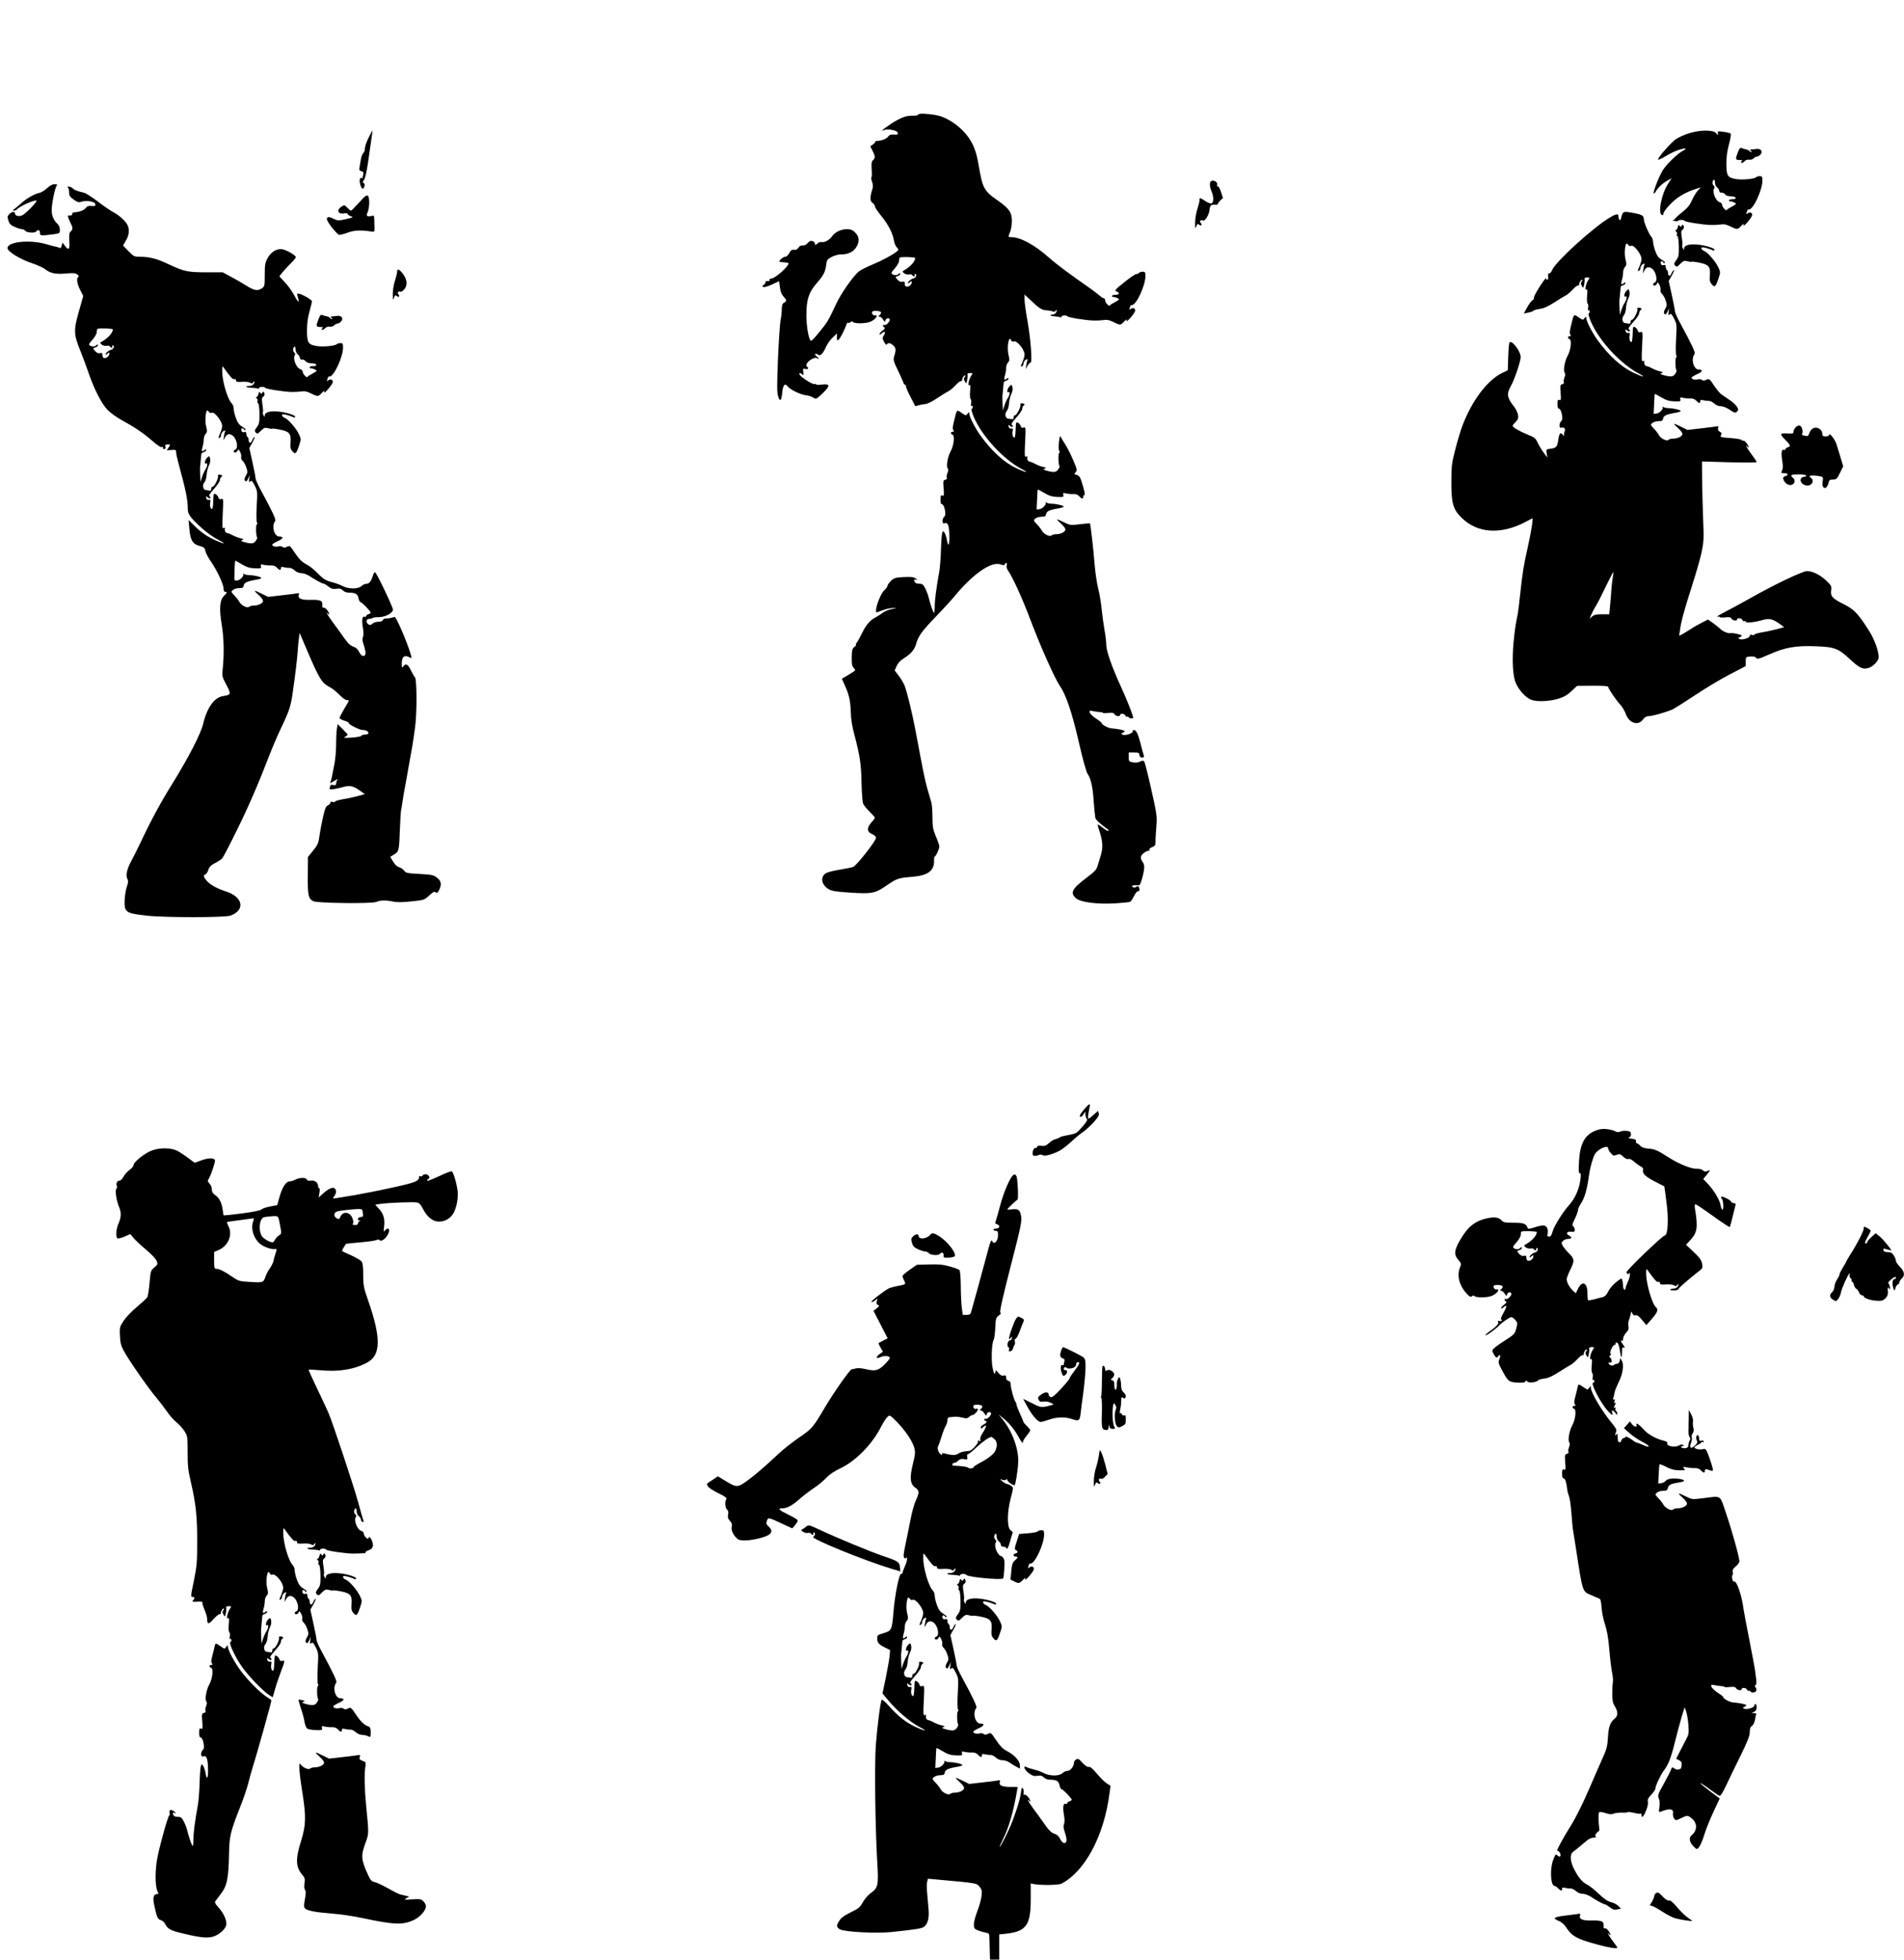 <?xml version="1.0" standalone="no"?>
<!DOCTYPE svg PUBLIC "-//W3C//DTD SVG 20010904//EN"
 "http://www.w3.org/TR/2001/REC-SVG-20010904/DTD/svg10.dtd">
<svg version="1.0" xmlns="http://www.w3.org/2000/svg"
 width="1654pt" height="1702pt" viewBox="0 0 1654 1702"
 preserveAspectRatio="xMidYMid meet">
<g transform="translate(0,1702) scale(0.1,-0.1)"
fill="#000000" stroke="none">
<path d="M7997 16032 c-15 -2 -25 -6 -23 -10 2 -4 -21 -7 -52 -7 -46 -1 -71
-8 -128 -38 -63 -34 -169 -112 -118 -88 32 15 118 0 122 -22 3 -16 -2 -18 -32
-16 -27 3 -39 -2 -51 -17 -13 -20 -55 -36 -97 -38 -10 -1 -17 -4 -15 -8 1 -4
-8 -15 -20 -23 l-23 -16 20 -39 c24 -47 25 -63 4 -81 -13 -11 -15 -27 -12 -81
3 -37 2 -68 -2 -68 -4 0 -2 -17 5 -37 9 -26 10 -45 3 -67 -22 -66 -21 -104 1
-118 12 -7 21 -20 21 -30 0 -9 25 -46 55 -83 61 -74 99 -149 110 -211 3 -23
15 -51 25 -62 18 -19 18 -21 2 -35 -32 -28 -125 -78 -211 -114 -47 -19 -100
-46 -117 -58 -49 -38 -158 -192 -203 -290 -67 -143 -72 -152 -145 -241 -47
-59 -72 -81 -76 -72 -20 36 -35 133 -35 223 0 131 21 196 86 271 61 69 79 102
86 163 5 43 9 49 47 69 22 12 57 22 76 22 65 0 108 19 135 58 37 54 31 104
-19 144 -45 37 -147 13 -187 -43 -24 -34 -66 -57 -92 -51 -10 2 -27 -4 -38
-14 -17 -15 -19 -15 -19 -1 0 9 -10 19 -22 23 -16 5 -27 0 -42 -17 -13 -15
-30 -23 -43 -21 -13 2 -27 -5 -36 -18 -8 -12 -21 -21 -28 -20 -29 4 -39 -1
-54 -30 -9 -17 -24 -30 -34 -30 -16 0 -51 -28 -51 -42 0 -2 16 -5 36 -6 20 -1
39 -4 42 -6 17 -17 -114 -136 -150 -136 -11 0 -16 -4 -13 -10 6 -9 -8 -14 -27
-11 -5 0 -8 -4 -8 -10 0 -7 -7 -17 -16 -24 -15 -10 -15 -12 -1 -18 8 -3 42 7
75 23 l60 28 7 -53 c4 -36 14 -62 31 -80 29 -31 30 -41 5 -54 -15 -8 -19 -22
-20 -58 0 -27 -5 -70 -11 -98 -5 -27 -15 -177 -22 -332 -9 -224 -9 -291 1
-324 16 -52 29 -41 36 29 6 68 23 88 47 56 24 -29 112 -72 160 -77 20 -2 48
-11 62 -20 24 -16 26 -16 81 36 69 66 68 86 -5 77 -28 -4 -50 -3 -50 1 0 5 -6
6 -13 3 -16 -6 -116 57 -130 81 -10 18 4 20 22 3 11 -11 13 -7 9 20 -4 31 -3
33 19 27 22 -5 32 8 14 19 -18 12 3 47 39 66 28 14 40 16 49 7 6 -6 11 -7 11
-3 0 5 -8 15 -17 22 -10 7 -15 16 -11 20 4 4 15 1 23 -6 20 -17 44 7 72 71 11
24 37 60 57 78 l36 35 0 -33 c0 -30 2 -32 16 -20 14 12 49 80 68 133 3 10 9
16 13 13 3 -4 13 -2 20 5 9 7 17 8 21 2 11 -14 92 -16 139 -3 51 14 95 68 49
60 -12 -3 -26 21 -20 31 8 13 72 9 77 -4 2 -7 -3 -18 -12 -25 -14 -11 -14 -12
-1 -13 9 0 23 -12 32 -27 12 -19 18 -23 18 -12 0 18 24 32 34 22 10 -10 7 -19
-11 -40 -10 -11 -24 -18 -30 -16 -7 3 -13 0 -13 -5 0 -6 6 -13 13 -16 8 -3 3
-12 -15 -26 -16 -12 -28 -26 -28 -32 0 -6 9 -3 20 7 26 24 37 12 18 -18 -14
-21 -14 -26 2 -56 10 -21 20 -30 24 -22 10 16 30 14 54 -8 25 -21 27 -38 11
-92 -11 -35 -9 -44 35 -134 25 -53 46 -100 46 -105 0 -6 5 -10 10 -10 6 0 10
-7 10 -16 0 -9 18 -51 41 -94 l40 -78 32 9 c18 5 43 9 57 10 14 0 59 22 100
50 41 27 86 55 100 62 14 6 40 29 59 49 19 21 40 38 48 38 7 0 12 3 11 8 -2
13 14 42 24 42 6 0 6 -6 -1 -14 -10 -12 -10 -20 0 -38 13 -23 13 -23 21 12 4
19 5 41 3 48 -3 7 5 12 21 12 25 0 26 -1 11 -23 -21 -32 -33 -92 -17 -82 10 6
12 -5 7 -53 -3 -37 -1 -64 5 -68 5 -4 7 -20 4 -36 -3 -18 -2 -27 4 -23 6 3 10
0 10 -9 0 -8 -4 -16 -9 -18 -6 -1 3 -33 18 -69 71 -167 257 -369 417 -453 73
-38 34 -31 -49 8 -104 50 -211 147 -309 282 -44 60 -98 165 -98 191 -1 17 -1
17 -15 0 -13 -18 -15 -18 -52 7 -44 30 -40 34 -66 -74 -12 -46 -13 -68 -5 -77
8 -10 6 -13 -6 -13 -20 0 -21 -19 -1 -26 21 -8 10 -96 -17 -144 -25 -43 -40
-130 -26 -147 7 -9 7 -22 -2 -42 -6 -17 -9 -35 -5 -41 4 -7 -1 -14 -13 -17
-19 -4 -20 -11 -15 -74 5 -61 3 -69 -11 -63 -13 5 -16 -1 -16 -35 0 -27 4 -41
13 -41 20 0 39 -91 22 -105 -22 -16 -24 -68 -2 -60 30 11 41 -13 44 -99 3 -90
-10 -116 -22 -43 -4 23 -13 50 -20 60 -12 17 -13 17 -20 0 -4 -10 -9 -76 -11
-148 -2 -71 -9 -155 -14 -185 -29 -163 -40 -250 -40 -309 -1 -45 -4 -61 -10
-50 -11 19 -35 93 -44 134 -4 17 -16 49 -28 73 -18 36 -25 42 -54 42 -20 0
-34 6 -38 16 -9 23 -8 24 12 18 14 -5 14 -3 -3 11 -16 13 -36 16 -103 13 -74
-4 -85 -7 -112 -33 -17 -16 -30 -35 -30 -42 0 -8 -13 -26 -30 -41 -27 -26 -70
-130 -70 -174 0 -22 -6 -22 58 2 29 11 69 19 90 19 36 -1 35 -2 -11 -9 -27 -5
-63 -19 -80 -33 -18 -13 -46 -31 -62 -40 -48 -24 -80 -62 -116 -135 -18 -37
-39 -75 -47 -84 -8 -10 -11 -18 -6 -18 5 0 -1 -8 -13 -18 -19 -15 -23 -27 -24
-90 -1 -57 2 -77 16 -92 21 -24 25 -19 -46 -62 l-56 -33 27 -60 c37 -82 48
-135 51 -235 1 -56 12 -121 31 -192 48 -180 59 -256 62 -418 2 -85 8 -166 14
-180 6 -14 31 -45 56 -70 25 -24 46 -48 46 -52 0 -4 -13 -23 -30 -41 -42 -48
-40 -82 5 -101 21 -9 35 -22 35 -32 0 -27 -168 -241 -198 -253 -15 -6 -69 -17
-120 -25 -52 -8 -104 -22 -118 -30 -51 -34 -39 -101 26 -140 26 -15 65 -21
189 -29 189 -12 213 -7 321 68 83 56 95 60 220 70 129 11 186 53 184 136 -1
22 2 39 5 39 10 0 41 67 41 88 0 10 -13 49 -30 87 -26 62 -29 82 -30 172 0 56
-5 114 -11 129 -5 16 -21 70 -35 120 -23 87 -34 140 -99 489 -30 160 -77 354
-99 405 -8 19 -30 56 -49 81 l-35 46 17 39 c12 26 34 49 65 68 61 38 93 77
106 129 17 62 52 110 175 237 61 63 133 142 160 175 160 193 317 301 396 273
25 -9 34 -8 37 0 2 7 8 12 14 12 5 0 6 -9 3 -20 -4 -13 1 -31 14 -49 36 -50
126 -248 189 -416 90 -240 217 -523 262 -587 50 -72 104 -232 159 -473 41
-177 67 -270 81 -290 26 -37 43 -113 50 -226 5 -69 12 -137 15 -151 5 -20 39
-52 114 -105 2 -2 2 -6 -2 -9 -3 -4 -24 8 -45 25 -22 17 -42 31 -45 31 -3 0 2
-24 12 -53 29 -84 34 -145 16 -207 -9 -30 -22 -74 -29 -97 -10 -36 -25 -52
-98 -107 -127 -96 -145 -132 -89 -179 41 -34 182 -52 338 -43 63 4 122 10 129
13 7 2 23 25 34 49 12 24 28 44 36 44 15 0 17 9 8 34 -5 12 -9 13 -25 3 -14
-9 -21 -9 -31 1 -9 9 -6 12 17 13 17 1 35 1 41 0 12 -1 44 116 44 160 0 14 -7
34 -15 45 -23 30 -18 57 16 79 16 11 35 19 40 17 6 -1 7 2 4 8 -4 6 6 16 23
22 25 10 30 17 30 47 -1 20 3 79 7 131 7 91 5 105 -44 324 -28 126 -56 235
-61 242 -9 10 -16 9 -38 -1 -18 -9 -39 -11 -62 -6 -33 6 -35 9 -35 46 l0 40
45 0 c39 0 45 -3 48 -22 2 -15 10 -23 23 -23 15 0 19 5 15 18 -3 9 -17 59 -30
111 -23 85 -36 110 -58 111 -5 0 -8 -6 -8 -13 0 -18 -69 -39 -89 -27 -14 8
-14 9 2 15 9 4 17 11 17 15 0 7 -59 20 -115 24 -31 3 -85 32 -85 46 0 4 -22
22 -49 39 -27 18 -51 41 -54 52 -5 18 -2 19 31 12 21 -4 47 -7 60 -8 12 0 22
-3 22 -6 0 -4 21 -4 46 -1 37 4 49 1 56 -12 10 -17 48 -22 48 -6 0 16 40 12
46 -5 4 -8 10 -13 14 -10 5 3 11 1 15 -5 3 -5 15 -10 25 -10 19 0 18 4 -9 78
-16 42 -52 129 -81 192 -82 179 -130 316 -130 370 0 26 -7 83 -15 126 -8 44
-19 125 -25 182 -5 56 -19 137 -30 180 -11 42 -25 136 -31 207 -10 132 -36
356 -41 360 -2 1 -40 -3 -86 -8 -80 -10 -85 -10 -138 16 -73 36 -77 34 -26
-12 29 -27 40 -44 36 -56 -8 -19 -44 -35 -83 -35 -15 0 -32 -5 -38 -11 -14
-14 -68 13 -84 44 -6 12 -25 37 -43 55 -30 32 -30 34 -12 48 11 8 30 15 43 15
13 1 29 2 36 3 6 0 13 11 15 23 3 23 33 36 115 49 20 4 37 10 37 14 0 9 -62
24 -105 25 -16 0 -36 4 -44 9 -9 6 -12 5 -8 0 9 -16 -26 -53 -53 -56 l-25 -3
4 85 c2 47 4 86 6 88 1 2 27 -12 56 -29 42 -25 67 -33 112 -35 54 -2 58 -1 54
18 -5 17 -2 18 26 12 18 -4 46 -6 63 -5 20 1 37 -6 49 -19 21 -24 35 -26 35
-5 0 8 4 15 9 15 10 0 2 37 -25 122 -11 35 -21 48 -41 53 -23 6 -24 7 -9 24
15 16 13 24 -23 108 -21 50 -52 110 -68 134 -16 24 -33 53 -38 64 -6 15 -10 4
-16 -45 -4 -37 -3 -70 3 -77 5 -7 5 -14 -1 -17 -10 -6 -8 -103 3 -113 3 -3 -2
-16 -11 -29 -17 -27 -39 -29 -98 -13 -33 10 -37 13 -20 19 17 6 14 8 -15 15
-19 4 -50 16 -68 26 -18 10 -39 19 -47 19 -15 0 -28 27 -20 41 4 5 -1 6 -10 3
-15 -6 -16 6 -10 126 6 128 6 132 -13 126 -14 -5 -21 -1 -25 13 -2 10 -13 23
-23 29 -18 9 -19 5 -21 -55 -1 -36 -5 -68 -8 -71 -12 -12 -25 23 -19 51 5 23
3 28 -12 25 -12 -2 -20 4 -22 17 -4 17 -2 18 12 6 9 -8 20 -11 23 -7 4 4 1 11
-6 15 -10 6 0 23 38 65 28 31 51 65 51 76 0 10 5 22 10 25 16 10 11 21 -11 22
-14 1 -19 -3 -15 -12 6 -18 -33 -95 -48 -92 -5 1 -10 -7 -11 -18 0 -13 -5 -19
-15 -16 -8 2 -23 4 -32 5 -25 1 -33 44 -12 67 9 10 18 39 19 66 2 26 11 63 20
81 11 20 14 43 10 59 -6 24 -7 25 -25 8 -20 -18 -28 -61 -10 -50 16 10 12 -28
-6 -53 -8 -12 -21 -41 -29 -65 l-13 -42 -3 55 c-1 30 -2 64 -1 75 2 11 4 38 6
60 2 22 4 45 5 51 0 7 10 14 21 17 11 3 20 11 20 17 0 10 -4 10 -15 0 -22 -18
-26 -9 -15 31 6 18 10 47 10 63 0 16 7 38 16 47 14 16 15 25 5 65 -17 67 3
179 23 128 4 -10 12 -14 23 -10 27 11 93 -70 93 -114 0 -14 -9 -44 -19 -67
-15 -32 -16 -41 -5 -36 8 3 14 13 14 22 0 18 18 41 33 41 4 0 5 -5 2 -10 -4
-6 -8 -25 -10 -43 l-4 -32 15 28 c8 15 20 27 26 27 17 0 2 203 -27 366 -14 76
-25 158 -25 182 l0 44 48 -45 c77 -74 103 -91 141 -92 20 -1 44 -5 55 -10 12
-5 21 -3 27 6 5 8 9 10 9 4 0 -19 -17 -36 -38 -38 -33 -2 -17 -13 24 -15 20
-2 41 -5 46 -8 4 -3 8 0 8 5 0 13 46 15 54 3 6 -10 157 -34 225 -36 25 -1 64
1 86 4 30 5 52 1 87 -17 59 -29 62 -29 94 5 22 22 25 23 20 7 -7 -25 61 51 73
80 10 24 -16 39 -38 21 -12 -9 -13 -8 -8 7 4 10 7 21 7 23 0 2 6 4 13 4 38 0
117 170 117 252 0 34 -3 38 -24 38 -14 0 -28 -4 -31 -10 -3 -5 -14 -10 -23
-10 -10 0 -57 -32 -106 -72 -80 -64 -87 -72 -68 -79 32 -12 27 -29 -8 -29 -16
0 -30 -5 -30 -10 0 -6 3 -10 8 -9 13 2 52 -13 52 -21 0 -4 -17 -15 -37 -26
-21 -10 -40 -23 -42 -27 -5 -14 -41 25 -41 45 0 10 -5 18 -12 18 -6 0 -22 10
-34 21 -13 12 -50 40 -82 63 -168 116 -296 212 -358 267 -129 114 -248 179
-330 179 -28 0 -28 0 -9 47 8 19 15 61 15 93 0 75 -23 109 -125 180 -118 82
-130 105 -165 313 -23 137 -60 215 -140 296 -57 58 -142 110 -205 126 -48 12
-128 20 -158 17z m-47 -1253 c0 -30 -40 -75 -100 -109 -13 -8 -12 -11 5 -24
11 -8 30 -12 41 -10 12 3 25 1 28 -5 4 -6 12 -11 17 -11 6 0 7 5 4 10 -3 6 -1
10 5 10 20 0 6 -35 -15 -38 -11 -2 -28 -13 -38 -23 -19 -20 -9 -27 11 -7 9 9
12 9 12 -3 0 -20 -20 -39 -42 -39 -12 0 -18 8 -18 24 0 19 -4 23 -21 19 -13
-4 -27 2 -40 15 -24 26 -24 28 1 35 11 3 20 11 20 18 0 10 -3 10 -12 1 -14
-14 -37 -15 -57 -3 -12 8 -8 17 22 50 20 23 37 52 37 64 0 13 3 26 6 30 9 8
134 5 134 -4z"/>
<path d="M3202 15824 c-18 -35 -32 -77 -32 -93 0 -16 -6 -34 -14 -40 -7 -6
-16 -28 -20 -49 -3 -20 -9 -52 -12 -70 -6 -28 -3 -34 16 -39 16 -4 20 -11 16
-27 -3 -11 -6 -25 -6 -29 0 -5 -4 -6 -9 -3 -16 10 -22 -26 -10 -61 12 -38 25
-42 34 -12 5 13 2 25 -6 30 -11 6 -10 11 3 26 9 11 22 65 33 138 33 226 42
290 41 292 -1 1 -16 -27 -34 -63z"/>
<path d="M14750 15880 c-68 -11 -131 -33 -186 -65 -42 -25 -171 -172 -160
-182 3 -3 36 13 73 35 64 38 129 62 163 62 8 -1 -2 -10 -22 -20 -46 -25 -135
-111 -172 -166 -30 -46 -89 -195 -80 -203 3 -3 10 2 15 11 20 37 59 74 98 96
l42 24 -31 -49 c-58 -90 -90 -258 -52 -271 6 -2 12 2 12 10 1 24 59 90 117
135 52 38 108 65 183 88 l25 7 -27 -28 c-14 -16 -37 -54 -51 -85 -19 -43 -39
-67 -86 -104 -33 -26 -61 -52 -61 -56 0 -5 -8 -10 -17 -10 -10 -1 -4 -4 12 -8
17 -4 32 -3 33 1 5 11 49 10 56 0 6 -10 157 -34 225 -36 25 -1 64 1 86 4 30 5
52 1 87 -17 59 -29 62 -29 94 5 22 22 25 23 20 7 -7 -25 61 51 73 80 10 24
-16 39 -38 21 -12 -9 -13 -8 -8 7 4 10 7 21 7 23 0 2 6 4 13 4 38 0 117 170
117 252 0 33 -3 38 -23 38 -13 0 -27 -4 -33 -10 -14 -14 -115 -24 -168 -16
-78 12 -89 28 -89 132 0 62 7 114 23 172 13 48 19 87 14 92 -5 4 -33 11 -63
15 -47 6 -53 5 -48 -9 8 -20 -2 -21 -17 -1 -14 19 -86 26 -156 15z m148 -447
c0 -14 8 -33 18 -40 11 -8 19 -22 19 -31 0 -11 8 -16 20 -15 10 1 24 -6 31
-15 8 -11 27 -17 50 -17 21 0 39 -6 41 -12 3 -9 -6 -13 -26 -13 -17 0 -31 -4
-31 -10 0 -5 3 -10 8 -9 13 2 52 -13 52 -21 0 -4 -17 -15 -37 -26 -21 -10 -40
-23 -42 -27 -5 -13 -41 24 -41 43 0 10 -9 20 -19 23 -37 9 -71 94 -49 123 5 7
2 16 -6 23 -8 6 -12 21 -9 31 8 29 21 24 21 -7z"/>
<path d="M15097 15698 c-24 -61 -22 -68 16 -68 22 0 28 -3 18 -9 -8 -5 -9 -11
-3 -15 5 -3 17 3 26 13 10 11 25 16 40 14 13 -3 30 2 39 11 8 9 22 16 30 16 8
0 21 8 30 18 25 27 2 55 -38 48 -17 -2 -37 -5 -45 -5 -13 -1 -13 -2 0 -11 9
-6 10 -10 3 -10 -6 0 -14 4 -17 9 -3 5 -16 11 -28 14 -13 2 -30 7 -39 11 -12
5 -20 -3 -32 -36z"/>
<path d="M10517 15443 c-11 -11 -8 -49 8 -86 20 -47 19 -96 0 -103 -9 -4 -33
5 -55 20 -48 31 -50 32 -50 6 0 -11 -9 -46 -19 -78 -11 -32 -19 -83 -19 -117
0 -52 2 -56 10 -32 8 23 13 26 24 16 19 -15 30 -4 15 15 -9 10 -9 16 -1 21 6
4 14 4 17 1 16 -15 53 40 59 86 7 48 12 53 57 50 9 -1 17 3 17 8 0 5 10 18 22
30 l22 20 -18 55 c-11 31 -23 52 -29 48 -6 -4 -8 0 -4 9 10 27 -36 52 -56 31z"/>
<path d="M408 15385 c-20 -19 -50 -37 -65 -40 -44 -9 -110 -47 -156 -88 -23
-21 -51 -44 -62 -52 -17 -12 -18 -14 -3 -14 9 -1 19 3 23 8 15 25 160 90 172
78 8 -9 -99 -118 -126 -128 -29 -12 -61 -3 -61 17 0 20 -27 17 -49 -5 -17 -17
-18 -24 -8 -57 9 -29 20 -40 55 -55 24 -11 52 -19 62 -19 9 0 23 -7 30 -15 14
-17 85 -21 95 -5 12 19 35 11 32 -12 -2 -26 7 -27 116 -13 56 8 57 8 57 40 0
20 -8 39 -21 51 -32 29 -50 70 -50 117 -1 51 28 196 43 214 8 10 4 13 -18 13
-19 0 -42 -13 -66 -35z"/>
<path d="M588 15393 c6 -2 12 -21 12 -41 0 -32 6 -41 41 -66 34 -24 44 -26 67
-18 40 15 116 2 120 -21 3 -16 -2 -18 -32 -16 -27 3 -39 -2 -51 -17 -14 -20
-56 -36 -100 -38 -11 -1 -19 -7 -18 -13 3 -12 -9 -17 -29 -14 -13 2 -9 -18 12
-59 24 -47 25 -63 4 -81 -13 -11 -15 -27 -12 -81 6 -76 -6 -88 -40 -41 l-19
26 -7 -27 c-4 -17 -11 -24 -19 -19 -6 4 -18 8 -27 9 -8 1 -48 11 -87 23 -144
42 -338 22 -338 -34 0 -29 110 -97 210 -130 50 -16 104 -42 122 -56 39 -33 93
-43 183 -34 53 5 74 4 90 -8 13 -9 17 -17 11 -22 -19 -11 -12 -61 16 -114 l26
-52 -26 -92 c-60 -207 -60 -232 1 -384 22 -54 53 -138 70 -188 48 -142 116
-275 168 -327 25 -25 82 -66 125 -89 113 -62 184 -110 262 -178 45 -39 74 -58
84 -54 11 4 14 2 9 -5 -4 -7 -1 -12 10 -12 11 0 15 6 11 20 -4 16 0 20 20 20
25 0 25 0 8 -26 l-17 -26 41 4 c37 3 41 1 41 -19 0 -12 7 -48 16 -80 68 -249
86 -336 85 -410 0 -46 17 -72 100 -150 59 -55 114 -95 175 -127 64 -33 43 -33
-31 0 -73 32 -127 69 -189 130 l-48 48 7 -79 c9 -98 29 -131 90 -147 37 -10
44 -16 49 -44 4 -17 24 -56 44 -85 54 -76 115 -205 114 -240 0 -19 4 -29 14
-29 20 0 17 -9 -10 -35 -37 -34 -43 -114 -20 -250 19 -113 22 -255 9 -380 -7
-67 -7 -71 31 -142 44 -82 42 -88 -31 -99 -74 -12 -138 -103 -170 -240 -19
-84 -128 -295 -270 -524 -99 -159 -184 -316 -273 -505 -23 -49 -60 -123 -82
-164 -40 -73 -50 -129 -31 -160 6 -9 4 -29 -4 -52 -22 -60 -30 -176 -15 -204
17 -33 47 -42 180 -57 157 -18 681 -18 732 0 129 46 110 160 -34 208 -82 26
-143 60 -172 94 -30 36 -32 48 -11 56 8 3 19 21 25 40 9 26 23 40 58 58 26 13
54 32 63 42 9 11 64 116 122 234 105 212 193 416 287 660 26 69 73 177 103
240 71 148 84 189 101 313 19 127 39 299 42 352 1 22 5 67 9 99 l8 59 57 -134
c112 -263 135 -300 200 -334 25 -12 64 -44 88 -69 24 -25 52 -46 63 -46 10 0
19 -2 19 -6 0 -3 -18 -35 -40 -71 -22 -37 -40 -72 -40 -78 0 -7 18 -17 40 -24
22 -6 40 -16 40 -21 0 -13 94 -60 119 -60 30 0 51 -11 51 -26 0 -9 -11 -14
-29 -14 -16 0 -31 -5 -33 -11 -2 -5 -39 -12 -83 -15 -65 -4 -76 -2 -57 7 12 7
22 15 22 18 0 4 -20 26 -44 50 l-43 42 -6 -38 c-4 -21 -7 -81 -7 -133 0 -52
-6 -129 -14 -170 -8 -41 -17 -87 -20 -103 -2 -15 -8 -37 -12 -49 l-6 -21 38
22 c22 13 33 17 27 10 -7 -7 -13 -22 -13 -32 0 -15 -5 -18 -25 -15 -14 3 -25
2 -25 -3 0 -4 -3 -14 -6 -23 -5 -12 1 -14 33 -10 21 3 61 12 89 20 57 15 85 8
151 -40 l32 -23 -58 -16 c-32 -9 -91 -22 -130 -28 -39 -7 -71 -16 -71 -21 0
-5 -9 -6 -20 -3 -13 4 -20 2 -20 -7 0 -7 -10 -18 -22 -23 -18 -8 -26 -29 -44
-110 -12 -55 -25 -125 -29 -155 -8 -64 -15 -79 -64 -139 l-36 -44 -1 -161 c-2
-173 5 -202 48 -223 36 -18 515 -23 548 -6 30 15 88 16 149 2 30 -6 76 -6 150
2 119 12 115 11 166 57 28 26 39 31 50 22 11 -9 17 -5 29 19 22 42 20 74 -6
98 -38 34 -48 36 -166 43 -102 5 -116 8 -131 28 -9 12 -29 26 -44 30 -17 5
-37 23 -52 49 l-25 41 35 22 c41 25 42 31 49 220 3 74 7 144 9 155 3 11 7 41
11 66 9 62 13 86 37 214 59 328 54 298 75 450 17 125 16 421 -2 434 -5 3 -20
30 -34 58 -26 55 -44 65 -66 36 -12 -16 -13 -14 -14 19 0 66 22 84 70 58 18
-10 18 -8 5 37 -33 108 -124 318 -137 315 -42 -12 -55 -14 -75 -13 -11 0 -24
-6 -27 -14 -3 -9 -19 -15 -40 -15 -19 0 -42 -8 -51 -17 -13 -12 -21 -14 -34
-6 -24 15 -21 48 6 48 11 0 25 3 29 8 4 4 28 7 53 7 60 0 127 37 124 67 -3 29
-144 323 -155 323 -5 0 -11 -8 -14 -17 -19 -61 -35 -83 -59 -83 -14 0 -34 -9
-45 -20 -27 -27 -112 -27 -161 -1 -20 11 -62 26 -94 35 -60 15 -74 25 -142 93
-23 23 -59 51 -80 61 -42 22 -64 45 -108 110 -35 53 -39 56 -65 42 -16 -8 -25
-8 -35 0 -8 6 -23 9 -35 5 -26 -8 -62 3 -54 17 4 6 26 19 51 30 44 20 49 38
10 38 -46 0 -70 93 -36 136 9 11 -27 86 -126 269 -25 45 -45 91 -45 101 0 10
-12 74 -27 141 l-27 122 29 52 c15 29 22 49 16 44 -7 -4 -16 -18 -22 -32 -10
-27 -29 -23 -29 7 0 10 -4 22 -10 25 -5 3 -10 15 -10 27 0 15 -5 19 -19 15
-13 -3 -21 1 -24 14 -3 12 0 19 9 19 8 0 14 -5 14 -11 0 -5 5 -7 11 -3 7 4 -3
15 -25 27 -27 16 -41 34 -56 74 -11 30 -20 67 -20 83 0 16 -7 35 -15 44 -39
38 -85 196 -85 286 1 42 2 43 15 25 58 -82 78 -103 91 -98 8 3 14 -1 14 -11 0
-12 10 -15 52 -12 28 2 60 -1 70 -7 15 -10 21 -9 28 3 5 8 10 11 10 5 0 -21
-19 -37 -44 -37 -46 0 -28 -15 19 -16 25 -1 50 -4 55 -7 6 -4 10 -1 10 4 0 13
46 15 54 3 6 -10 157 -34 225 -36 25 -1 64 1 86 4 30 5 52 1 87 -17 59 -29 62
-29 94 5 22 22 25 23 20 7 -7 -25 61 51 73 80 10 24 -16 39 -38 21 -12 -9 -13
-8 -8 7 4 10 7 21 7 23 0 2 6 4 13 4 38 0 117 170 117 252 0 33 -3 38 -23 38
-13 0 -27 -4 -33 -10 -14 -14 -115 -24 -168 -16 -78 12 -89 28 -89 132 0 61 6
113 21 167 12 42 22 83 22 90 0 14 -94 67 -118 67 -14 0 -14 3 -3 -38 15 -49
-1 -38 -34 25 -16 32 -52 81 -79 110 l-49 53 26 34 c15 18 47 53 71 77 25 24
46 49 46 56 0 14 -73 58 -112 67 -48 11 -102 -19 -132 -73 -23 -43 -26 -60
-26 -149 0 -95 -1 -100 -25 -116 -37 -25 -66 -20 -136 24 -35 22 -95 57 -134
77 l-70 38 -145 0 c-164 1 -191 7 -327 71 -101 48 -164 64 -247 64 -49 0 -55
3 -99 48 l-48 49 25 44 c29 50 33 97 12 138 -19 35 -75 85 -124 110 -21 11
-81 51 -132 91 -52 39 -105 73 -119 76 -56 12 -90 26 -101 40 -7 7 -22 14 -34
13 -11 0 -15 -3 -8 -6z m392 -1234 c0 -30 -40 -75 -100 -109 -13 -8 -12 -11 5
-24 11 -8 30 -12 41 -10 12 3 25 1 28 -5 4 -6 12 -11 17 -11 6 0 7 5 4 10 -3
6 -1 10 5 10 20 0 6 -35 -15 -38 -11 -2 -28 -13 -38 -23 -19 -20 -9 -27 11 -7
9 9 12 9 12 -3 0 -20 -20 -39 -42 -39 -12 0 -18 8 -18 24 0 19 -4 23 -21 19
-13 -4 -27 2 -40 15 -24 26 -24 28 1 35 11 3 20 11 20 18 0 10 -3 10 -12 1
-14 -14 -37 -15 -57 -3 -12 8 -8 17 22 50 20 23 37 52 37 64 0 13 3 26 6 30 9
8 134 5 134 -4z m1588 -176 c0 -14 8 -33 18 -40 11 -8 19 -22 19 -31 0 -11 8
-16 20 -15 10 1 24 -6 31 -15 8 -11 27 -17 50 -17 21 0 39 -6 41 -12 3 -9 -6
-13 -26 -13 -17 0 -31 -4 -31 -10 0 -5 3 -10 8 -9 13 2 52 -13 52 -21 0 -4
-17 -15 -37 -26 -21 -10 -40 -23 -42 -27 -5 -13 -41 24 -41 43 0 10 -9 20 -19
23 -37 9 -71 94 -49 123 5 7 2 16 -6 23 -8 6 -12 21 -9 31 8 29 21 24 21 -7z
m-729 -548 c23 13 91 -73 91 -115 0 -14 -9 -44 -19 -67 -15 -32 -16 -41 -5
-36 8 3 14 13 14 22 0 18 18 41 33 41 4 0 5 -5 2 -10 -4 -6 -8 -25 -10 -43
l-4 -32 15 28 c16 29 39 34 66 13 35 -26 51 -109 23 -120 -19 -7 -20 -26 -1
-26 8 0 17 8 20 17 6 14 9 12 22 -12 8 -15 12 -36 9 -45 -3 -9 3 -24 13 -33
11 -10 25 -35 32 -58 12 -36 12 -44 -4 -70 -16 -27 -15 -49 3 -49 4 0 12 12
19 28 l12 27 -5 -34 c-4 -28 -3 -32 9 -22 12 10 19 3 39 -37 24 -47 24 -53 17
-178 -4 -73 -3 -134 2 -141 5 -7 5 -14 -1 -17 -10 -6 -8 -103 3 -113 3 -3 -2
-16 -11 -29 -17 -27 -39 -29 -98 -13 -33 10 -37 13 -20 19 17 6 14 8 -15 15
-19 4 -50 16 -68 26 -18 10 -39 19 -47 19 -15 0 -28 27 -20 41 4 5 -1 6 -10 3
-15 -6 -16 6 -10 126 6 128 6 132 -13 126 -14 -5 -21 -1 -25 13 -2 10 -13 23
-23 29 -18 9 -19 5 -21 -55 -1 -36 -5 -68 -8 -71 -12 -12 -25 23 -19 51 5 23
3 28 -12 25 -12 -2 -20 4 -22 17 -4 17 -2 18 12 6 9 -8 20 -11 23 -7 4 4 1 11
-6 15 -10 6 0 23 38 65 28 31 51 65 51 76 0 10 5 22 10 25 16 10 11 21 -11 22
-14 1 -19 -3 -15 -12 6 -18 -33 -95 -48 -92 -5 1 -10 -7 -11 -18 0 -13 -5 -19
-15 -16 -8 2 -23 4 -32 5 -25 1 -33 44 -12 67 9 10 18 39 19 66 2 26 11 63 20
81 11 20 14 43 10 59 -6 24 -7 25 -25 8 -20 -18 -28 -61 -10 -50 16 10 12 -28
-6 -53 -8 -12 -21 -41 -29 -65 l-13 -42 -3 55 c-1 30 -2 64 -1 75 2 11 4 38 6
60 2 22 4 45 5 51 0 7 10 14 21 17 11 3 20 11 20 17 0 10 -4 10 -15 0 -22 -18
-26 -9 -15 31 6 18 10 47 10 63 0 16 7 38 16 47 14 16 15 25 5 65 -11 42 -7
114 6 137 3 5 11 0 17 -9 8 -10 18 -14 25 -9z m263 -1317 c41 -24 66 -32 111
-34 54 -2 58 -1 54 18 -5 17 -2 18 26 12 18 -4 46 -6 63 -5 20 1 37 -6 49 -19
22 -24 35 -26 35 -5 0 12 6 14 28 8 15 -3 36 -6 47 -5 11 0 31 -9 45 -22 15
-15 38 -24 59 -24 18 0 49 -12 70 -25 43 -30 112 -67 124 -67 5 0 23 -11 41
-25 25 -19 40 -23 68 -19 27 5 40 2 55 -13 11 -11 33 -20 49 -20 61 0 81 -11
88 -48 4 -19 12 -35 18 -35 12 0 88 -79 88 -91 0 -4 -9 -11 -20 -14 -11 -3
-20 -11 -20 -17 0 -5 -6 -8 -14 -5 -20 8 -25 -31 -13 -99 6 -36 6 -63 0 -77
-7 -16 -5 -37 9 -76 10 -30 16 -63 12 -73 -9 -28 -37 -17 -55 21 -11 23 -27
38 -50 45 -31 10 -49 30 -117 128 -13 18 -43 60 -68 93 -24 33 -44 65 -44 70
0 6 5 3 10 -5 5 -8 10 -10 10 -5 0 20 -35 62 -48 57 -9 -2 -13 3 -12 14 5 48
-11 56 -107 54 -74 -2 -107 12 -98 41 6 17 3 19 -17 15 -13 -3 -74 -10 -136
-17 l-113 -13 -55 27 c-73 36 -77 34 -26 -12 29 -27 40 -44 36 -56 -8 -19 -44
-35 -83 -35 -15 0 -32 -5 -38 -11 -14 -14 -68 13 -84 44 -6 12 -25 37 -43 55
-30 32 -30 34 -12 48 11 8 30 15 43 15 13 1 29 2 36 3 6 0 13 11 15 23 3 23
33 36 115 49 20 4 37 10 37 14 0 9 -62 24 -105 25 -16 0 -36 4 -44 9 -9 6 -12
5 -8 0 9 -16 -26 -53 -53 -56 -20 -2 -25 1 -24 20 0 12 1 51 2 87 1 36 4 65 7
65 2 0 28 -14 57 -32z"/>
<path d="M3119 15260 c-35 -38 -66 -70 -71 -70 -4 0 -18 12 -31 26 -24 25 -25
26 -51 9 -47 -31 -29 -69 27 -58 15 3 27 1 27 -5 0 -6 12 -15 28 -20 25 -8 22
-10 -42 -25 -66 -15 -71 -15 -109 3 -40 20 -57 19 -57 -4 0 -23 90 -136 108
-136 10 0 45 9 77 21 57 20 109 22 210 7 17 -3 19 2 18 42 -1 25 -2 57 -2 73
-1 24 -4 27 -25 21 -36 -9 -49 2 -34 29 18 34 21 132 4 146 -11 10 -27 -2 -77
-59z"/>
<path d="M14094 15163 c-8 -21 -11 -29 -13 -43 -2 -22 -21 -9 -21 15 0 31 -14
31 -68 0 -139 -79 -468 -377 -507 -457 -9 -21 -21 -35 -26 -32 -9 5 -13 -8
-10 -38 1 -10 -3 -18 -8 -18 -6 0 -11 6 -11 13 0 6 -25 -26 -55 -73 -30 -47
-53 -91 -50 -97 2 -7 -4 -17 -13 -22 -10 -5 -31 -33 -46 -62 l-29 -52 39 8
c21 4 41 11 45 16 3 5 27 12 55 16 34 4 71 21 124 55 41 26 86 54 100 61 14 6
40 29 59 49 19 21 40 38 48 38 7 0 12 3 11 8 -2 13 14 42 24 42 6 0 6 -6 -1
-14 -10 -12 -10 -20 0 -38 13 -23 13 -23 21 12 4 19 5 41 3 48 -3 7 5 12 21
12 25 0 26 -1 11 -23 -21 -32 -33 -92 -17 -82 10 6 12 -5 7 -53 -3 -37 -1 -64
5 -68 5 -4 7 -20 4 -36 -3 -18 -2 -27 4 -23 6 3 10 0 10 -9 0 -8 -4 -16 -9
-18 -6 -1 3 -33 18 -69 71 -167 257 -369 417 -453 73 -38 34 -31 -49 8 -104
50 -211 147 -309 282 -44 60 -98 165 -98 191 -1 17 -1 17 -15 0 -13 -18 -15
-18 -52 7 -44 30 -40 34 -66 -74 -12 -46 -13 -68 -5 -77 8 -10 6 -13 -6 -13
-20 0 -21 -19 -1 -26 21 -8 10 -96 -17 -144 -25 -43 -40 -130 -26 -147 7 -9 7
-22 -2 -42 -6 -17 -9 -35 -5 -41 4 -7 -1 -14 -13 -17 -19 -4 -20 -11 -15 -74
5 -61 3 -69 -11 -63 -13 5 -16 -1 -16 -35 0 -27 4 -41 13 -41 20 0 39 -91 22
-105 -22 -16 -24 -68 -2 -60 22 8 40 -11 29 -31 -5 -11 -7 -26 -5 -34 3 -9 -2
-7 -12 5 -20 25 -30 11 -39 -49 -9 -57 -17 -67 -65 -73 -41 -6 -41 -6 -35 -42
l6 -36 -34 46 c-19 26 -42 65 -52 87 -16 36 -27 44 -85 67 -67 27 -131 64
-131 77 0 4 12 19 26 33 22 22 25 33 21 62 -4 20 -19 52 -35 72 -61 76 -66
111 -26 181 29 49 84 212 84 248 0 51 -75 150 -97 128 -4 -4 -9 -60 -11 -124
l-4 -118 -48 -23 c-128 -61 -265 -242 -347 -461 -14 -36 -41 -126 -60 -200
-32 -124 -35 -147 -35 -281 -1 -188 14 -242 87 -314 136 -137 342 -151 555
-39 30 16 58 30 61 32 10 5 -10 -121 -41 -258 -34 -150 -43 -206 -65 -407 -8
-76 -17 -149 -20 -163 -51 -240 -59 -511 -16 -605 26 -59 83 -122 128 -141 48
-21 160 -17 238 7 50 15 80 32 116 66 l49 46 135 1 c85 1 135 -3 135 -9 0 -15
67 -114 105 -155 17 -19 40 -56 49 -83 29 -78 106 -103 148 -47 14 20 30 30
48 30 36 0 164 37 214 61 22 12 113 69 200 127 87 58 220 138 295 176 l136 71
0 40 c0 39 1 40 40 43 27 2 43 -1 50 -12 10 -13 24 -10 111 29 140 62 235 79
405 72 167 -6 198 -18 302 -115 82 -76 111 -89 163 -72 38 13 84 62 84 91 0
54 -36 155 -81 226 -95 151 -131 189 -218 233 -104 52 -120 70 -114 121 5 37
2 43 -39 83 -54 52 -122 86 -170 86 -40 0 -290 -120 -496 -237 -64 -36 -160
-88 -212 -115 -52 -27 -85 -47 -72 -45 12 3 22 2 22 -3 0 -4 21 -5 46 -2 37 4
49 1 56 -12 10 -17 48 -22 48 -6 0 16 40 12 46 -5 4 -8 10 -13 14 -10 5 3 12
1 15 -5 8 -13 74 -6 151 16 57 15 85 8 151 -40 l32 -23 -58 -16 c-32 -9 -91
-22 -130 -28 -39 -7 -71 -16 -71 -21 0 -5 -9 -6 -20 -3 -13 4 -20 2 -20 -8 0
-18 -68 -39 -89 -27 -14 8 -14 9 2 15 9 4 17 11 17 15 0 7 -77 25 -94 21 -23
-5 -67 13 -93 37 -15 15 -45 39 -67 54 l-39 27 -51 -26 c-28 -14 -74 -40 -101
-58 -28 -18 -61 -38 -74 -45 l-24 -12 7 50 c9 73 40 184 106 389 32 100 69
228 81 284 20 95 21 119 14 289 -4 102 -8 256 -9 344 l-1 158 238 -7 c134 -4
237 -3 237 2 0 4 -20 35 -45 68 -25 33 -45 65 -45 70 0 6 5 3 10 -5 5 -8 10
-10 10 -5 0 19 -35 62 -47 58 -7 -3 -13 0 -13 5 0 5 -43 13 -95 17 -88 6 -94
8 -85 26 8 14 6 20 -10 29 -15 8 -19 17 -15 31 6 17 3 19 -17 15 -13 -3 -74
-10 -136 -17 l-113 -13 -55 27 c-73 36 -77 34 -26 -12 29 -27 40 -44 36 -56
-8 -19 -44 -35 -83 -35 -15 0 -32 -5 -38 -11 -14 -14 -68 13 -84 44 -6 12 -25
37 -43 55 -30 32 -30 34 -12 48 11 8 30 15 43 15 13 1 29 2 36 3 6 0 13 11 15
23 3 23 33 36 115 49 20 4 37 10 37 14 0 9 -62 24 -105 25 -16 0 -36 4 -44 9
-9 6 -12 5 -8 0 9 -16 -26 -53 -53 -56 l-25 -3 4 85 c2 47 4 86 6 88 1 2 27
-12 56 -29 42 -25 67 -33 112 -35 54 -2 58 -1 54 18 -5 17 -2 18 26 12 18 -4
46 -6 63 -5 20 1 37 -6 49 -19 22 -24 35 -26 35 -5 0 12 6 14 28 8 15 -3 36
-6 47 -5 11 0 31 -9 45 -22 15 -14 38 -24 58 -24 19 0 52 -13 79 -32 42 -27
49 -29 62 -15 14 14 14 18 -1 43 -9 15 -38 42 -65 59 -26 18 -58 39 -70 48
-12 8 -38 40 -59 70 -43 66 -48 69 -74 55 -16 -8 -25 -8 -35 0 -8 6 -23 9 -35
5 -26 -8 -62 3 -54 17 4 6 26 19 51 30 44 20 49 38 10 38 -46 0 -70 93 -36
136 9 11 -27 86 -126 269 -25 45 -45 91 -45 101 0 10 -12 74 -27 141 l-27 122
29 52 c15 29 22 49 16 44 -7 -4 -16 -18 -22 -32 -10 -27 -29 -23 -29 7 0 10
-4 22 -10 25 -5 3 -10 15 -10 27 0 15 -5 19 -19 15 -13 -3 -21 1 -24 14 -3 12
0 19 9 19 8 0 14 -5 14 -11 0 -5 5 -7 11 -3 7 4 -3 15 -25 27 -27 16 -41 34
-56 74 -11 30 -20 67 -20 83 0 16 -7 35 -15 43 -20 21 -65 125 -65 152 0 31
-16 41 -84 54 -80 15 -93 14 -102 -6z m75 -278 c23 13 91 -73 91 -115 0 -14
-9 -44 -19 -67 -15 -32 -16 -41 -5 -36 8 3 14 13 14 22 0 18 18 41 33 41 4 0
5 -5 2 -10 -4 -6 -8 -25 -10 -43 l-4 -32 15 28 c16 29 39 34 66 13 35 -26 51
-109 23 -120 -19 -7 -20 -26 -1 -26 8 0 17 8 20 17 6 14 9 12 22 -12 8 -15 12
-36 9 -45 -3 -9 3 -24 13 -33 11 -10 25 -35 32 -58 12 -36 12 -44 -4 -70 -16
-27 -15 -49 3 -49 4 0 12 12 19 28 l12 27 -5 -34 c-4 -28 -3 -32 9 -22 12 10
19 3 39 -37 24 -47 24 -53 17 -178 -4 -73 -3 -134 2 -141 5 -7 5 -14 -1 -17
-10 -6 -8 -103 3 -113 3 -3 -2 -16 -11 -29 -17 -27 -39 -29 -98 -13 -33 10
-37 13 -20 19 17 6 14 8 -15 15 -19 4 -50 16 -68 26 -18 10 -39 19 -47 19 -15
0 -28 27 -20 41 4 5 -1 6 -10 3 -15 -6 -16 6 -10 126 6 128 6 132 -13 126 -14
-5 -21 -1 -25 13 -2 10 -13 23 -23 29 -18 9 -19 5 -21 -55 -1 -36 -5 -68 -8
-71 -12 -12 -25 23 -19 51 5 23 3 28 -12 25 -12 -2 -20 4 -22 17 -4 17 -2 18
12 6 9 -8 20 -11 23 -7 4 4 1 11 -6 15 -10 6 0 23 38 65 28 31 51 65 51 76 0
10 5 22 10 25 16 10 11 21 -11 22 -14 1 -19 -3 -15 -12 6 -18 -33 -95 -48 -92
-5 1 -10 -7 -11 -18 0 -13 -5 -19 -15 -16 -8 2 -23 4 -32 5 -25 1 -33 44 -12
67 9 10 18 39 19 66 2 26 11 63 20 81 11 20 14 43 10 59 -6 24 -7 25 -25 8
-20 -18 -28 -61 -10 -50 16 10 12 -28 -6 -53 -8 -12 -21 -41 -29 -65 l-13 -42
-3 55 c-1 30 -2 64 -1 75 2 11 4 38 6 60 2 22 4 45 5 51 0 7 10 14 21 17 11 3
20 11 20 17 0 10 -4 10 -15 0 -22 -18 -26 -9 -15 31 6 18 10 47 10 63 0 16 7
38 16 47 14 16 15 25 5 65 -11 42 -7 114 6 137 3 5 11 0 17 -9 8 -10 18 -14
25 -9z m-159 -2880 c-4 -22 -11 -83 -14 -135 -4 -52 -9 -115 -12 -140 l-5 -45
-64 0 c-49 0 -68 -4 -85 -20 l-22 -20 15 36 c8 19 26 54 40 76 14 22 53 98 86
168 34 71 63 126 65 124 3 -3 1 -22 -4 -44z"/>
<path d="M14575 15047 c-4 -15 -12 -27 -19 -27 -6 0 -5 -4 3 -9 8 -5 11 -16 8
-24 -3 -9 -1 -17 5 -19 6 -2 11 -38 12 -90 1 -76 -2 -90 -23 -118 -20 -28 -21
-34 -9 -47 13 -13 19 -11 45 16 27 26 35 29 61 22 17 -5 33 -7 35 -4 3 2 33
-1 67 -8 83 -16 99 -34 94 -107 -4 -47 -1 -61 16 -81 25 -30 34 -23 58 49 18
53 18 57 1 94 -22 51 -94 135 -125 146 -13 5 -24 16 -24 23 0 11 8 12 43 3 23
-6 47 -15 54 -19 6 -4 14 -3 17 2 9 13 -79 41 -149 47 -68 7 -115 -7 -115 -33
-1 -17 -1 -17 -11 0 -5 9 -8 21 -5 26 3 4 1 34 -4 66 -8 50 -7 60 7 70 11 8
14 19 9 31 -6 16 -9 16 -17 4 -8 -13 -10 -13 -18 -1 -8 12 -11 9 -16 -12z"/>
<path d="M3450 14660 c0 -11 -9 -46 -19 -78 -11 -32 -19 -83 -19 -117 0 -52 2
-56 10 -32 8 23 13 26 24 16 19 -15 30 -4 15 15 -13 15 1 32 18 22 4 -3 18 5
30 18 37 39 28 98 -22 154 -25 27 -37 28 -37 2z"/>
<path d="M2767 14248 c-24 -61 -22 -68 16 -68 22 0 28 -3 18 -9 -8 -5 -9 -11
-3 -15 5 -3 17 3 26 13 10 11 25 16 40 14 13 -3 30 2 39 11 8 9 22 16 30 16 8
0 21 8 30 18 25 27 2 55 -38 48 -17 -2 -37 -5 -45 -5 -13 -1 -13 -2 0 -11 9
-6 10 -10 3 -10 -6 0 -14 4 -17 9 -3 5 -16 11 -28 14 -13 2 -30 7 -39 11 -12
5 -20 -3 -32 -36z"/>
<path d="M2245 13597 c-4 -15 -12 -27 -19 -27 -6 0 -5 -4 3 -9 8 -5 11 -16 8
-24 -3 -9 -1 -17 5 -19 6 -2 11 -38 12 -90 1 -76 -2 -90 -23 -118 -20 -28 -21
-34 -9 -47 13 -13 19 -11 45 16 27 26 35 29 61 22 17 -5 33 -7 35 -4 3 2 33
-1 67 -8 83 -16 99 -34 94 -107 -4 -47 -1 -61 16 -81 25 -30 34 -23 58 49 18
53 18 57 1 94 -22 51 -94 135 -125 146 -13 5 -24 16 -24 23 0 11 8 12 43 3 23
-6 47 -15 54 -19 6 -4 14 -3 17 2 9 13 -79 41 -149 47 -68 7 -115 -7 -115 -33
-1 -17 -1 -17 -11 0 -5 9 -8 21 -5 26 3 4 1 34 -4 66 -8 50 -7 60 7 70 11 8
14 19 9 31 -6 16 -9 16 -17 4 -8 -13 -10 -13 -18 -1 -8 12 -11 9 -16 -12z"/>
<path d="M15600 13310 c-11 -11 -20 -28 -20 -39 0 -16 -7 -18 -47 -16 -72 5
-76 -2 -27 -52 50 -50 52 -59 24 -68 -11 -3 -20 -11 -20 -17 0 -5 -6 -8 -14
-5 -20 8 -25 -31 -13 -99 6 -39 6 -63 -2 -80 -10 -22 -9 -24 19 -24 34 0 40
-15 10 -25 -11 -3 -20 -11 -20 -16 0 -21 22 -50 43 -58 45 -17 77 30 42 59
-28 23 -16 30 50 30 62 0 91 -15 43 -22 -15 -2 -24 -11 -26 -25 -4 -29 38 -58
72 -49 31 8 45 45 22 61 -9 7 -16 15 -16 19 0 8 48 8 88 0 30 -6 31 -8 25 -49
-9 -66 37 -73 52 -7 5 23 11 27 38 27 29 0 35 5 61 58 l28 57 -22 73 c-12 39
-29 93 -36 118 -14 43 -64 107 -64 81 0 -7 -13 -12 -30 -12 -25 0 -30 4 -30
25 0 15 -10 31 -25 41 -34 22 -72 6 -87 -37 -8 -25 -15 -30 -32 -25 -11 3 -24
6 -28 6 -4 0 -5 7 -2 15 9 22 -4 62 -21 69 -9 3 -24 -3 -35 -14z"/>
<path d="M9418 7385 c-37 -42 -47 -65 -29 -65 5 0 16 10 24 23 l16 22 0 -25
c1 -15 6 -31 12 -37 9 -9 -1 -26 -37 -67 -48 -56 -55 -60 -106 -71 -70 -13
-83 -17 -93 -24 -5 -5 -22 -11 -36 -15 -15 -3 -40 -18 -57 -34 -24 -23 -37
-27 -66 -24 -22 3 -36 0 -36 -7 0 -6 -6 -11 -14 -11 -15 0 -26 -21 -26 -51 0
-20 20 -24 55 -10 11 5 25 4 33 -2 16 -12 90 8 149 40 23 13 68 48 100 78 32
30 77 67 99 82 23 15 65 54 94 85 40 45 50 62 45 79 l-7 21 -26 -24 c-64 -57
-65 -57 -57 -2 4 27 9 57 12 67 8 28 -10 19 -49 -28z"/>
<path d="M13895 7211 c-119 -30 -169 -108 -178 -278 -5 -81 -3 -103 7 -103 10
0 11 -14 4 -62 -10 -75 -47 -158 -92 -208 -58 -64 -135 -187 -148 -234 -9 -34
-17 -46 -31 -46 -15 0 -18 5 -13 23 8 35 -4 67 -29 73 -12 3 -48 -4 -81 -15
-43 -14 -60 -16 -63 -8 -12 39 -33 47 -121 47 -73 0 -90 3 -104 19 -25 28 -61
34 -125 20 -109 -22 -174 -76 -244 -201 -45 -81 -47 -116 -9 -160 27 -31 28
-35 16 -63 -29 -68 -10 -154 49 -221 32 -37 42 -42 54 -32 9 7 17 8 21 2 11
-14 92 -16 139 -3 51 14 95 68 49 60 -12 -3 -26 21 -20 31 8 13 72 9 77 -4 2
-7 -3 -18 -12 -25 -14 -11 -14 -12 -1 -13 9 0 23 -12 32 -27 12 -19 18 -23 18
-12 0 18 24 32 34 22 10 -10 7 -19 -11 -40 -10 -11 -24 -18 -30 -16 -7 3 -13
0 -13 -5 0 -6 6 -13 13 -16 8 -3 3 -12 -15 -26 -16 -12 -28 -26 -28 -32 0 -6
9 -3 20 7 33 30 33 10 0 -49 -18 -31 -27 -56 -20 -56 6 0 9 -4 5 -10 -3 -5
-13 -6 -22 -3 -11 4 -14 3 -9 -6 10 -15 -15 -44 -72 -83 -24 -17 -41 -32 -38
-35 6 -7 94 57 121 87 22 24 89 70 103 70 17 0 52 -37 52 -55 0 -10 -5 -35
-12 -56 -9 -33 -23 -46 -85 -85 -41 -26 -86 -57 -99 -69 -24 -23 -25 -25 -9
-54 16 -32 29 -39 40 -21 15 24 23 7 11 -22 -13 -31 -12 -36 30 -113 47 -87
54 -91 146 -94 29 -1 48 4 51 12 4 9 8 9 15 -2 11 -15 82 -7 93 10 3 5 27 12
55 16 34 4 71 21 124 55 41 26 86 54 100 61 14 6 40 29 59 49 19 21 40 38 48
38 7 0 12 3 11 8 -2 13 14 42 24 42 6 0 6 -6 -1 -14 -10 -12 -10 -20 0 -38 13
-23 13 -23 21 12 4 19 5 41 3 48 -3 7 5 12 21 12 25 0 26 -1 11 -23 -21 -32
-33 -92 -17 -82 10 6 12 -5 7 -53 -3 -37 -1 -64 5 -68 5 -4 7 -20 4 -36 -3
-18 -2 -27 4 -23 6 3 10 -1 10 -9 0 -9 -4 -16 -10 -16 -27 0 67 -180 127 -244
39 -41 47 -44 38 -16 -9 27 9 25 28 -2 13 -19 16 -20 16 -6 1 9 -4 20 -10 23
-6 4 -8 14 -5 22 3 8 1 11 -4 8 -13 -8 -13 1 1 27 8 16 8 19 -1 13 -9 -5 -10
-1 -5 15 5 16 4 20 -5 15 -9 -5 -10 -2 -5 14 3 11 9 33 11 48 3 16 19 55 35
88 36 70 48 150 28 186 l-13 24 -6 -25 c-3 -14 -13 -25 -22 -25 -9 0 -20 -4
-24 -8 -13 -13 -42 -7 -48 9 -4 12 -2 15 9 10 19 -7 21 24 3 42 -10 10 -10 15
1 21 7 5 9 10 3 12 -15 6 17 79 35 79 8 0 11 5 8 10 -3 6 0 10 8 10 14 0 24
-30 33 -94 7 -48 14 -43 14 8 0 40 3 47 16 42 12 -4 10 1 -5 23 -23 31 -27 46
-11 36 6 -3 10 4 10 18 0 13 12 37 26 52 20 21 25 35 20 57 -3 15 -1 38 4 51
5 12 12 36 15 52 7 28 8 29 15 8 6 -15 15 -20 28 -16 14 3 30 -8 56 -41 l38
-45 43 49 c51 57 63 86 43 103 -36 29 -88 208 -88 297 1 42 2 43 15 25 58 -82
78 -103 91 -98 8 3 14 -1 14 -11 0 -12 10 -15 52 -12 28 2 60 -1 70 -7 15 -10
21 -9 28 3 5 8 10 11 10 5 0 -21 -19 -37 -44 -37 -14 0 -26 -4 -26 -8 0 -13
70 -9 71 4 0 9 81 80 188 164 21 16 23 24 17 57 -6 30 -22 53 -73 101 l-66 63
41 45 c56 61 63 110 36 269 -3 20 -2 37 3 37 10 0 55 -30 191 -128 57 -40 106
-72 108 -69 3 2 14 42 25 88 11 46 22 92 25 102 4 12 0 17 -14 17 -11 0 -22 7
-25 15 -7 15 -77 49 -85 40 -3 -3 0 -11 6 -17 14 -14 17 -102 3 -94 -5 3 -12
22 -15 42 -9 46 -58 127 -109 181 l-41 43 33 40 c32 40 32 40 6 30 -20 -8 -30
-6 -42 5 -9 9 -30 15 -52 14 -46 -3 -156 41 -243 97 -100 64 -123 74 -179 78
-35 3 -57 10 -70 25 -11 12 -24 21 -30 21 -5 0 -9 8 -7 18 2 13 -6 18 -37 22
-30 4 -35 7 -22 12 12 5 17 16 15 30 -2 19 -10 24 -40 26 -21 2 -45 -1 -55 -7
-12 -6 -25 -5 -43 4 -34 17 -99 25 -135 16z m75 -165 c0 -8 10 -27 23 -41 20
-24 25 -25 51 -15 26 9 32 8 57 -16 18 -17 34 -24 44 -20 11 4 30 -5 52 -25
20 -17 45 -35 58 -41 16 -7 21 -16 18 -33 -6 -30 22 -55 113 -102 l72 -37 8
-56 c4 -30 8 -62 9 -70 22 -149 15 -300 -13 -300 -18 0 -332 -301 -332 -319 0
-16 18 -23 23 -9 3 7 6 3 6 -10 1 -12 -6 -39 -16 -60 -17 -40 -20 -46 -22 -62
-3 -23 -21 -8 -21 18 0 15 -3 37 -6 49 -6 23 -6 23 -33 4 -43 -31 -78 -70 -95
-106 -11 -23 -26 -37 -44 -41 -15 -3 -48 -12 -74 -19 -26 -7 -50 -10 -53 -7
-3 3 -5 31 -5 62 0 89 -44 111 -81 39 l-20 -41 -26 23 c-30 29 -53 71 -53 99
0 11 14 47 30 80 40 79 38 98 -11 145 -22 22 -47 52 -54 66 -13 24 -12 28 4
43 10 9 30 16 44 16 32 0 35 15 6 30 -30 16 -18 36 19 32 26 -3 32 0 32 16 0
11 -6 25 -13 31 -11 9 -9 21 15 68 15 32 27 65 26 73 -1 8 10 33 24 55 35 53
55 124 73 255 8 62 34 151 51 178 30 46 114 81 114 48z m-620 -727 c0 -30 -40
-75 -100 -109 -13 -8 -12 -11 5 -24 11 -8 30 -12 41 -10 12 3 25 1 28 -5 4 -6
12 -11 17 -11 6 0 7 5 4 10 -3 6 -1 10 5 10 20 0 6 -35 -15 -38 -11 -2 -28
-13 -38 -23 -19 -20 -9 -27 11 -7 9 9 12 9 12 -3 0 -20 -20 -39 -42 -39 -12 0
-18 8 -18 24 0 19 -4 23 -21 19 -13 -4 -27 2 -40 15 -24 26 -24 28 1 35 11 3
20 11 20 18 0 10 -3 10 -12 1 -14 -14 -37 -15 -57 -3 -12 8 -8 17 22 50 20 23
37 52 37 64 0 13 3 26 6 30 9 8 134 5 134 -4z"/>
<path d="M1328 7031 c-63 -20 -168 -102 -168 -131 0 -9 -16 -28 -36 -42 -19
-14 -43 -41 -52 -59 -10 -20 -24 -33 -34 -33 -19 2 -34 -29 -23 -46 4 -6 2
-17 -4 -24 -13 -15 0 -103 23 -158 21 -50 20 -87 -4 -143 -22 -50 -27 -120 -9
-130 5 -4 33 3 61 15 l50 22 29 -35 c16 -19 64 -64 107 -100 45 -37 84 -79 92
-96 12 -31 11 -33 -19 -59 -31 -26 -33 -30 -42 -135 -5 -59 -14 -115 -20 -125
-6 -9 -46 -46 -89 -82 -43 -36 -95 -90 -115 -120 -35 -53 -37 -58 -33 -130 2
-59 9 -87 32 -130 39 -75 217 -331 281 -405 28 -33 70 -88 93 -121 23 -34 60
-77 83 -95 23 -18 55 -53 71 -78 27 -44 28 -48 28 -184 0 -118 4 -158 30 -268
42 -183 53 -288 53 -509 0 -172 -3 -210 -26 -325 -31 -152 -32 -155 -12 -155
18 0 19 -12 3 -28 -14 -14 -6 -15 50 -12 23 1 32 -2 31 -12 -2 -7 7 -35 19
-62 12 -27 22 -64 22 -82 0 -44 14 -43 57 6 20 22 42 40 50 40 7 0 12 3 11 8
-2 13 14 42 24 42 6 0 6 -6 -1 -14 -10 -12 -10 -20 0 -38 13 -23 13 -23 21 12
4 19 5 41 3 48 -3 7 5 12 21 12 25 0 26 -1 11 -23 -21 -32 -33 -92 -17 -82 10
6 12 -5 7 -53 -3 -37 -1 -64 5 -68 5 -4 7 -20 4 -36 -3 -18 -2 -27 4 -23 6 3
10 0 10 -9 0 -8 -4 -16 -9 -18 -16 -5 42 -130 98 -210 53 -78 186 -216 239
-250 l31 -19 21 73 c11 40 34 107 50 149 35 89 37 102 11 94 -13 -4 -20 0 -24
14 -2 10 -13 23 -23 29 -18 9 -19 5 -21 -55 -1 -36 -5 -68 -8 -71 -12 -12 -25
23 -19 51 5 23 3 28 -12 25 -12 -2 -20 4 -22 17 -4 17 -2 18 12 6 9 -8 20 -11
23 -7 4 4 1 11 -6 15 -10 6 0 23 38 65 28 31 51 65 51 76 0 10 5 22 10 25 16
10 11 21 -11 22 -14 1 -19 -3 -15 -12 6 -18 -33 -95 -48 -92 -5 1 -10 -7 -11
-18 0 -13 -5 -19 -15 -16 -8 2 -23 4 -32 5 -25 1 -33 44 -12 67 9 10 18 39 19
66 2 26 11 63 20 81 11 20 14 43 10 59 -6 24 -7 25 -25 8 -20 -18 -28 -61 -10
-50 16 10 12 -28 -6 -53 -8 -12 -21 -41 -29 -65 l-13 -42 -3 55 c-1 30 -2 64
-1 75 2 11 4 38 6 60 2 22 4 45 5 51 0 7 10 14 21 17 11 3 20 11 20 17 0 10
-4 10 -15 0 -22 -18 -26 -9 -15 31 6 18 10 47 10 63 0 16 7 38 16 47 14 16 15
25 5 65 -17 67 3 179 23 128 4 -10 12 -14 23 -10 27 11 93 -70 93 -114 0 -14
-9 -44 -19 -67 -15 -32 -16 -41 -5 -36 8 3 14 13 14 22 0 18 18 41 33 41 4 0
5 -5 2 -10 -4 -6 -8 -25 -10 -43 l-4 -32 15 28 c16 29 39 34 66 13 35 -26 51
-109 23 -120 -19 -7 -20 -26 -1 -26 8 0 17 8 20 17 6 14 9 12 22 -12 8 -15 12
-36 9 -45 -3 -9 3 -24 13 -33 11 -10 25 -35 32 -58 12 -36 12 -44 -4 -70 -16
-27 -15 -49 3 -49 4 0 12 12 19 28 l12 27 -5 -34 c-4 -28 -3 -32 9 -22 12 10
19 3 39 -37 24 -47 24 -53 17 -178 -4 -73 -3 -134 2 -141 5 -7 5 -14 -1 -17
-10 -6 -8 -103 3 -113 3 -3 -2 -16 -11 -29 -17 -27 -39 -29 -98 -13 -33 10
-36 13 -20 19 17 6 16 8 -9 14 -16 4 -30 5 -32 3 -2 -2 7 -36 20 -75 14 -40
28 -92 31 -117 4 -24 14 -50 22 -57 9 -7 42 -13 75 -14 55 -2 59 -1 55 18 -5
17 -2 18 26 12 18 -4 46 -6 63 -5 20 1 37 -6 49 -19 22 -24 35 -26 35 -5 0 12
6 14 28 8 15 -3 36 -6 47 -5 11 0 31 -9 45 -22 15 -14 38 -24 57 -24 17 0 41
-6 52 -12 20 -10 21 -8 21 34 0 35 -4 46 -19 51 -33 10 -70 44 -107 101 -43
65 -48 68 -74 54 -16 -8 -25 -8 -35 0 -8 6 -23 9 -35 5 -26 -8 -62 3 -54 17 4
6 26 19 51 30 44 20 49 38 10 38 -46 0 -70 93 -36 136 9 11 -27 86 -126 269
-25 45 -45 91 -45 101 0 10 -12 74 -27 141 l-27 122 29 52 c15 29 22 49 16 44
-7 -4 -16 -18 -22 -32 -10 -27 -29 -23 -29 7 0 10 -4 22 -10 25 -5 3 -10 15
-10 27 0 15 -5 19 -19 15 -13 -3 -21 1 -24 14 -3 12 0 19 9 19 8 0 14 -5 14
-11 0 -5 5 -7 11 -3 7 4 -3 15 -25 27 -27 16 -41 34 -56 74 -11 30 -20 67 -20
83 0 16 -7 35 -15 44 -39 38 -85 196 -85 286 1 42 2 43 15 25 58 -82 78 -103
91 -98 8 3 14 -1 14 -11 0 -12 10 -15 52 -12 28 2 60 -1 70 -7 15 -10 21 -9
28 3 5 8 10 11 10 5 0 -21 -19 -37 -44 -37 -46 0 -28 -15 19 -16 25 -1 50 -4
55 -7 6 -4 10 -1 10 4 0 13 46 15 54 2 6 -10 175 -35 231 -34 95 1 118 3 111
10 -4 4 8 12 26 19 38 12 47 39 28 85 -12 29 -30 39 -30 17 0 -6 -9 -3 -20 7
-11 10 -20 26 -20 35 0 10 -9 20 -19 23 -37 9 -71 94 -49 123 5 7 2 16 -6 23
-8 6 -12 21 -9 31 8 29 21 24 21 -7 0 -14 8 -33 18 -40 11 -8 19 -21 19 -30 0
-9 6 -18 14 -21 10 -3 12 0 7 14 -4 11 -25 83 -46 161 -36 132 -217 678 -255
768 -9 22 -53 116 -97 208 -44 92 -79 169 -77 171 2 2 49 0 104 -5 160 -15
294 7 406 68 118 63 120 214 7 538 -39 110 -42 129 -43 221 0 74 -4 106 -15
119 -8 10 -48 33 -89 52 -41 18 -77 35 -79 37 -2 3 4 17 14 33 10 15 18 29 19
30 0 1 56 7 125 13 68 6 131 15 140 20 11 6 21 5 27 -1 22 -22 83 41 83 86 0
20 -20 19 -36 -2 -12 -16 -13 -12 -8 29 9 69 -3 114 -42 157 l-34 38 37 6 c69
11 300 20 327 13 18 -4 33 -21 50 -55 36 -71 86 -111 139 -111 51 0 97 26 125
71 27 45 45 138 37 196 -9 70 -37 164 -51 170 -6 2 -56 -16 -109 -42 -54 -25
-100 -43 -103 -40 -4 3 0 10 8 15 12 7 13 13 4 27 -12 19 -44 19 -55 1 -4 -6
-12 -7 -18 -4 -6 4 -11 1 -11 -6 0 -36 -29 -48 -230 -92 -113 -25 -261 -54
-330 -66 -69 -11 -140 -23 -159 -26 -33 -5 -33 -5 -17 18 20 28 20 52 1 68
-16 13 -58 -7 -109 -55 l-28 -26 7 41 c4 22 3 40 -2 40 -5 0 -10 10 -10 22 -3
30 -32 50 -65 44 -17 -3 -28 0 -32 9 -7 20 -63 19 -100 0 -15 -8 -37 -15 -48
-15 -32 0 -64 -46 -88 -128 l-22 -79 -60 -11 c-33 -6 -68 -18 -77 -26 -10 -10
-73 -22 -171 -35 -85 -11 -156 -18 -157 -17 -2 1 -5 22 -8 45 -8 63 -29 105
-64 130 -23 16 -31 30 -31 52 0 16 -9 38 -21 50 -13 13 -17 24 -11 32 19 25
64 156 59 171 -9 22 -61 20 -124 -4 l-52 -19 -58 43 c-32 24 -74 51 -93 61
-51 26 -144 29 -212 6z m1824 -546 c4 -31 1 -35 -19 -35 -24 0 -34 -29 -10
-31 10 0 10 -2 0 -6 -7 -2 -13 -11 -13 -19 0 -8 -10 -14 -26 -14 -15 0 -23 4
-19 10 12 19 -6 71 -30 86 -30 20 -63 10 -77 -22 -13 -27 -16 -28 -40 -10 -11
8 -15 20 -12 33 5 18 18 23 77 31 40 5 93 10 118 11 46 1 47 1 51 -34z m-720
-102 c15 -78 15 -78 -8 -92 -12 -8 -28 -25 -35 -38 -7 -13 -16 -23 -21 -23
-24 0 -78 31 -93 53 -21 32 -25 97 -9 135 11 26 19 31 56 35 104 9 93 16 110
-70z m-232 31 c-24 -62 2 -149 59 -197 33 -27 98 -50 129 -45 18 3 18 -1 3
-47 -6 -16 -13 -42 -15 -56 -3 -14 -17 -43 -32 -65 -15 -21 -31 -52 -37 -69
-18 -55 -21 -56 -131 -49 -96 5 -104 8 -156 43 -72 50 -114 71 -140 71 -18 0
-20 6 -20 73 l0 73 41 18 c83 37 122 133 83 207 -8 17 -14 33 -12 35 2 2 53
10 114 17 60 8 112 15 116 16 4 0 3 -11 -2 -25z"/>
<path d="M8786 6796 c-33 -52 -74 -155 -100 -255 -15 -58 -32 -114 -36 -127
-7 -17 -5 -23 11 -27 29 -8 24 -37 -6 -37 -14 0 -25 -4 -25 -10 0 -5 9 -10 20
-10 17 0 20 -7 20 -38 0 -48 -32 -85 -48 -56 -13 23 -14 19 -57 -141 -34 -130
-119 -437 -131 -477 -4 -13 -16 -18 -38 -18 l-33 0 -9 73 c-4 39 -8 125 -8
189 -1 68 -5 121 -12 128 -5 5 -44 20 -85 31 -58 16 -96 20 -179 17 l-105 -3
-62 -43 c-35 -24 -63 -49 -63 -55 0 -7 7 -24 14 -39 17 -33 17 -33 -56 -47
-32 -6 -68 -16 -81 -23 -52 -30 -157 -113 -147 -116 6 -2 21 4 32 14 21 19 21
19 15 -7 -5 -20 -2 -29 10 -33 15 -6 13 -10 -11 -29 l-28 -22 62 -120 61 -119
-38 -19 c-21 -11 -39 -21 -41 -22 -2 -1 6 -19 17 -39 l21 -36 -30 -21 c-35
-27 -30 -44 8 -26 32 15 82 11 82 -7 0 -6 -21 -33 -47 -58 -55 -53 -80 -59
-164 -39 -35 8 -68 11 -85 6 -16 -5 -32 -8 -35 -7 -13 2 -160 -207 -235 -335
-104 -175 -109 -181 -226 -261 -57 -39 -132 -99 -168 -132 -119 -112 -204
-186 -277 -239 -85 -62 -94 -62 -193 -2 l-64 39 -46 -31 c-25 -16 -46 -31 -48
-33 -2 -1 1 -12 7 -23 6 -11 47 -38 90 -59 62 -30 77 -42 70 -53 -14 -22 -10
-75 6 -89 11 -9 14 -23 10 -44 -5 -23 -1 -37 15 -54 17 -18 21 -31 16 -54 -6
-30 17 -77 52 -105 22 -18 95 -16 186 6 105 25 132 59 82 104 -20 18 -22 25
-14 48 11 32 11 32 142 -29 l78 -36 24 27 c13 16 24 34 24 41 0 7 -36 29 -80
50 -83 40 -99 56 -55 56 42 0 87 24 150 80 33 29 89 72 125 96 36 23 84 63
107 88 28 30 70 58 128 86 129 61 275 210 349 359 19 36 43 74 55 85 20 18 21
18 79 -40 74 -75 138 -170 154 -227 10 -39 9 -57 -10 -134 -33 -133 -27 -184
25 -218 29 -20 29 -43 -2 -109 -14 -30 -34 -103 -45 -162 -12 -60 -31 -157
-44 -217 -18 -84 -20 -110 -10 -118 8 -7 14 -6 17 3 3 7 6 3 6 -10 1 -12 -6
-39 -16 -60 -17 -40 -20 -46 -22 -62 0 -5 -7 -10 -14 -10 -17 0 -54 -185 -66
-335 -12 -150 -17 -160 -85 -179 -48 -14 -56 -20 -56 -40 0 -42 11 -56 62 -82
l50 -25 -4 -52 c-3 -29 -18 -113 -33 -188 l-29 -137 36 -43 c86 -106 201 -204
294 -253 73 -38 34 -31 -49 8 -81 39 -150 94 -229 184 -32 36 -56 55 -59 48
-12 -20 -39 -239 -51 -396 -12 -171 -5 -707 12 -1004 13 -211 9 -231 -55 -277
-24 -17 -55 -53 -70 -81 -24 -43 -36 -54 -103 -86 -54 -26 -84 -47 -99 -71
-29 -43 -29 -57 2 -77 36 -23 315 -38 450 -24 208 22 258 30 280 44 34 23 49
77 41 157 -3 38 -9 100 -12 138 -4 38 -4 82 0 97 l7 27 77 -7 c346 -31 344
-31 370 -61 21 -25 24 -36 19 -80 -3 -28 -19 -87 -36 -131 -17 -43 -31 -96
-31 -117 0 -33 4 -40 33 -52 17 -7 48 -16 67 -20 32 -6 35 -9 35 -43 1 -20 2
-72 3 -114 l2 -78 40 0 40 0 0 109 0 110 58 6 c179 20 217 75 216 308 l0 129
30 -6 c63 -11 212 -9 237 4 204 106 370 416 417 783 l9 67 -31 20 c-17 10 -56
48 -86 84 -39 46 -60 64 -72 60 -11 -3 -29 9 -54 35 -30 34 -39 39 -55 30 -10
-5 -19 -17 -19 -25 0 -33 -30 -74 -55 -74 -14 0 -34 -9 -45 -20 -27 -27 -112
-27 -162 0 -20 11 -58 25 -85 31 -26 7 -56 16 -65 21 -36 18 -18 -26 21 -54
30 -22 45 -26 73 -21 27 4 40 1 55 -14 11 -11 33 -20 49 -20 61 0 81 -11 88
-48 4 -19 12 -35 18 -35 12 0 88 -79 88 -91 0 -4 -9 -11 -20 -14 -11 -3 -20
-11 -20 -17 0 -5 -6 -8 -14 -5 -20 8 -25 -31 -13 -99 6 -36 6 -63 0 -77 -7
-16 -5 -37 9 -76 10 -30 16 -63 12 -73 -9 -28 -37 -17 -55 21 -11 23 -27 38
-50 45 -31 10 -49 30 -117 128 -13 18 -43 60 -68 93 -24 33 -44 65 -44 70 0 6
5 3 10 -5 5 -8 10 -10 10 -5 0 20 -35 62 -49 57 -10 -3 -12 1 -9 16 5 19 -6
51 -16 42 -2 -3 -6 -25 -9 -50 -6 -52 -52 -195 -94 -290 -36 -81 -82 -170 -88
-170 -3 0 10 30 29 68 49 97 89 235 120 414 l7 38 -61 0 c-74 0 -104 13 -95
41 6 17 3 19 -17 15 -13 -3 -74 -10 -136 -17 l-113 -13 -55 27 c-73 36 -77 34
-26 -12 29 -27 40 -44 36 -56 -8 -19 -44 -35 -83 -35 -15 0 -32 -5 -38 -11
-14 -14 -68 13 -84 44 -6 12 -25 37 -43 55 -30 32 -30 34 -12 48 11 8 30 15
43 15 13 1 29 2 36 3 6 0 13 11 15 23 3 23 33 36 115 49 20 4 37 10 37 14 0 9
-62 24 -105 25 -16 0 -36 4 -44 9 -9 6 -12 5 -8 0 9 -16 -26 -53 -53 -56 l-25
-3 4 85 c2 47 4 86 6 88 1 2 27 -12 56 -29 42 -25 67 -33 112 -35 54 -2 58 -1
54 18 -5 17 -2 18 26 12 18 -4 46 -6 63 -5 20 1 37 -6 49 -19 22 -24 35 -26
35 -5 0 12 6 14 28 8 15 -3 36 -6 47 -5 11 0 31 -9 45 -22 16 -15 38 -24 59
-24 19 0 46 -9 60 -20 14 -10 41 -26 59 -36 l32 -17 0 30 c0 35 -49 90 -108
120 -41 21 -63 44 -107 109 -35 53 -39 56 -65 42 -16 -8 -25 -8 -35 0 -8 6
-23 9 -35 5 -26 -8 -62 3 -54 17 4 6 26 19 51 30 44 20 49 38 10 38 -46 0 -70
93 -36 136 9 11 -27 86 -126 269 -25 45 -45 91 -45 101 0 10 -12 74 -27 141
l-27 122 29 52 c15 29 22 49 16 44 -7 -4 -16 -18 -22 -32 -10 -27 -29 -23 -29
7 0 10 -4 22 -10 25 -5 3 -10 15 -10 27 0 15 -5 19 -19 15 -13 -3 -21 1 -24
14 -3 12 0 19 9 19 8 0 14 -5 14 -11 0 -5 5 -7 11 -3 7 4 -3 15 -25 27 -27 16
-41 34 -56 74 -11 30 -20 67 -20 83 0 16 -7 35 -15 44 -39 38 -85 196 -85 286
1 42 2 43 15 25 58 -82 78 -103 91 -98 8 3 14 -1 14 -11 0 -12 10 -15 52 -12
28 2 60 -1 70 -7 15 -10 21 -9 28 3 5 8 10 11 10 5 0 -21 -19 -38 -44 -37 -46
0 -28 -15 19 -16 25 -1 50 -4 55 -7 6 -4 10 -1 10 4 0 13 46 15 54 3 12 -20
306 -47 320 -31 8 9 15 132 10 159 -4 15 -14 30 -24 33 -37 9 -70 94 -48 123
5 7 2 16 -6 23 -8 6 -12 21 -9 31 8 29 21 24 21 -7 0 -14 8 -33 18 -40 11 -8
19 -22 19 -31 0 -11 8 -16 20 -15 11 1 24 -6 29 -14 6 -12 15 4 31 62 l23 78
-20 17 c-31 25 -30 156 2 277 24 92 24 93 5 107 -11 9 -26 16 -33 16 -8 0 -26
10 -40 21 l-27 22 27 -7 c17 -4 28 -2 31 7 3 7 6 5 6 -5 1 -14 46 -48 64 -48
8 0 29 125 32 198 6 114 -50 268 -134 372 l-36 45 42 -34 c50 -40 100 -102
134 -166 13 -25 28 -45 33 -45 5 0 6 3 3 7 -4 3 9 25 28 49 19 23 35 46 35 51
0 5 -13 22 -30 38 -16 16 -30 32 -30 36 0 4 -13 37 -30 72 -16 36 -30 71 -30
79 0 8 -4 18 -9 24 -12 13 -41 117 -41 149 0 18 -6 29 -20 32 -13 3 -20 14
-20 28 0 19 -4 22 -21 18 -15 -4 -28 2 -44 21 l-23 26 -7 -22 c-5 -19 -10 -12
-21 37 -15 64 -10 214 8 249 6 10 12 57 14 105 4 78 6 88 30 105 17 12 22 21
14 26 -8 5 17 119 88 396 89 344 99 395 93 438 -10 58 -23 68 -78 63 -24 -3
-43 -3 -43 -2 0 7 82 85 89 85 8 0 5 125 -5 188 -6 38 -26 41 -48 8z m-253
-1988 c2 -7 -3 -18 -12 -25 -14 -11 -14 -12 -1 -13 9 0 23 -12 32 -27 12 -19
18 -23 18 -12 0 18 24 32 34 22 10 -10 7 -19 -11 -40 -10 -11 -24 -18 -30 -16
-7 3 -13 0 -13 -6 0 -6 5 -11 10 -11 19 0 10 -21 -15 -32 -14 -6 -25 -18 -25
-26 0 -13 3 -13 18 1 39 35 36 10 -5 -54 -14 -21 -21 -43 -17 -53 5 -12 2 -15
-10 -10 -11 4 -15 2 -11 -8 5 -14 -54 -77 -73 -79 -55 -5 -73 -9 -95 -23 -25
-17 -55 -17 -125 1 -17 4 -23 2 -18 -5 4 -7 2 -10 -7 -6 -21 8 -38 52 -28 72
5 9 19 49 31 87 12 39 28 80 36 92 8 12 14 34 14 48 0 17 6 25 18 26 9 1 28 3
42 4 14 2 44 -1 68 -7 35 -9 46 -8 61 6 9 9 23 16 29 16 16 0 52 41 46 52 -3
4 -10 5 -16 2 -11 -7 -29 16 -22 28 8 13 72 9 77 -4z m105 -287 c25 -21 28
-55 9 -100 -13 -31 -67 -72 -150 -115 -20 -11 -37 -22 -37 -26 0 -13 -38 -18
-48 -8 -9 9 -61 16 -125 18 -22 0 -17 25 4 25 8 0 22 8 33 19 13 13 27 17 51
13 29 -5 32 -3 27 19 -2 13 0 24 6 24 6 0 40 26 74 59 55 51 110 89 129 91 3
0 16 -8 27 -19z m-709 -1396 c23 13 91 -73 91 -115 0 -14 -9 -44 -19 -67 -15
-32 -16 -41 -5 -36 8 3 14 13 14 22 0 18 18 41 33 41 4 0 5 -5 2 -10 -4 -6 -8
-25 -10 -43 l-4 -32 15 28 c16 29 39 34 66 13 35 -26 51 -109 23 -120 -19 -7
-20 -26 -1 -26 8 0 17 8 20 17 6 14 9 12 22 -12 8 -15 12 -36 9 -45 -3 -9 3
-24 13 -33 11 -10 25 -35 32 -58 12 -36 12 -44 -4 -70 -16 -27 -15 -49 3 -49
4 0 12 12 19 28 l12 27 -5 -34 c-4 -28 -3 -32 9 -22 12 10 19 3 39 -37 24 -47
24 -53 17 -178 -4 -73 -3 -134 2 -141 5 -7 5 -14 -1 -17 -10 -6 -8 -103 3
-113 3 -3 -2 -16 -11 -29 -17 -27 -39 -29 -98 -13 -33 10 -37 13 -20 19 17 6
14 8 -15 15 -19 4 -50 16 -68 26 -18 10 -39 19 -47 19 -15 0 -28 27 -20 41 4
5 -1 6 -10 3 -15 -6 -16 6 -10 126 6 128 6 132 -13 126 -14 -5 -21 -1 -25 13
-2 10 -13 23 -23 29 -18 9 -19 5 -21 -55 -1 -36 -5 -68 -8 -71 -12 -12 -25 23
-19 51 5 23 3 28 -12 25 -12 -2 -20 4 -22 17 -4 17 -2 18 12 6 9 -8 20 -11 23
-7 4 4 1 11 -6 15 -10 6 0 23 38 65 28 31 51 65 51 76 0 10 5 22 10 25 16 10
11 21 -11 22 -14 1 -19 -3 -15 -12 6 -18 -33 -95 -48 -92 -5 1 -10 -7 -11 -18
0 -13 -5 -19 -15 -16 -8 2 -23 4 -32 5 -25 1 -33 44 -12 67 9 10 18 39 19 66
2 26 11 63 20 81 11 20 14 43 10 59 -6 24 -7 25 -25 8 -20 -18 -28 -61 -10
-50 16 10 12 -28 -6 -53 -8 -12 -21 -41 -29 -65 l-13 -42 -3 55 c-1 30 -2 64
-1 75 2 11 4 38 6 60 2 22 4 45 5 51 0 7 10 14 21 17 11 3 20 11 20 17 0 10
-4 10 -15 0 -22 -18 -26 -9 -15 31 6 18 10 47 10 63 0 16 7 38 16 47 14 16 15
25 5 65 -11 42 -7 114 6 137 3 5 11 0 17 -9 8 -10 18 -14 25 -9z"/>
<path d="M16190 6349 c0 -21 -58 -135 -117 -226 -18 -29 -33 -54 -33 -57 0 -3
-13 -27 -30 -53 -16 -26 -30 -53 -30 -61 0 -8 -10 -27 -21 -44 -12 -17 -22
-44 -23 -62 -1 -17 -9 -38 -18 -46 -28 -24 -26 -49 5 -68 27 -17 28 -16 46 7
11 14 21 40 24 59 6 33 64 162 74 162 3 0 3 -6 0 -14 -3 -8 1 -20 8 -26 8 -7
13 -16 10 -20 -3 -5 -1 -10 5 -12 6 -2 12 -14 15 -28 3 -13 12 -28 20 -33 9
-5 20 -20 25 -33 5 -13 16 -24 25 -24 8 0 15 -4 15 -8 0 -16 54 -35 109 -39
46 -3 58 0 78 19 16 15 24 32 23 53 -3 45 -1 52 10 35 8 -12 10 -9 8 10 -2 14
-7 28 -13 33 -6 4 2 17 20 32 32 27 45 31 45 15 0 -5 -7 -10 -15 -10 -17 0
-20 -50 -5 -85 7 -19 8 -18 15 7 4 15 13 29 21 32 8 3 14 12 14 19 0 8 9 22
20 32 30 27 25 62 -15 102 -19 19 -35 42 -35 51 0 10 -8 31 -18 47 -15 24 -26
30 -53 30 -24 0 -35 5 -37 17 -3 15 1 16 30 7 18 -5 34 -9 36 -9 10 0 -69 97
-99 121 l-35 28 -37 -33 c-20 -18 -37 -38 -37 -44 0 -7 -4 -12 -10 -12 -15 0
-12 11 15 59 14 23 25 47 25 52 0 5 -13 15 -30 24 -29 15 -30 15 -30 -6z"/>
<path d="M8079 6294 c-29 -35 -99 -41 -99 -8 0 20 -27 17 -49 -5 -17 -17 -18
-24 -8 -57 9 -29 20 -40 55 -55 24 -11 52 -19 62 -19 9 0 23 -7 30 -15 14 -17
85 -21 95 -5 12 19 35 11 32 -12 -2 -21 2 -23 42 -21 24 1 48 6 53 11 22 22
-58 127 -131 174 -52 32 -64 34 -82 12z"/>
<path d="M8824 5562 c-20 -30 -65 -164 -58 -172 3 -2 9 2 14 10 8 13 10 12 10
-2 0 -10 -7 -18 -15 -18 -19 0 -32 -49 -16 -59 6 -4 9 -15 6 -24 -5 -11 -1
-15 12 -13 10 2 20 11 22 22 2 10 8 24 13 31 5 7 7 21 4 31 -4 12 -1 22 7 25
7 3 21 27 31 54 9 26 24 63 31 80 14 32 14 33 -14 48 -28 14 -30 13 -47 -13z"/>
<path d="M9220 5294 c-16 -41 -12 -65 11 -71 15 -4 19 -11 15 -27 -3 -11 -6
-25 -6 -29 0 -5 -4 -6 -9 -3 -16 10 -22 -26 -10 -61 11 -36 18 -40 37 -21 17
17 15 38 -3 38 -8 0 -15 4 -15 9 0 15 18 23 25 12 3 -6 20 -8 37 -6 31 4 48
19 48 43 0 6 7 12 15 12 20 0 9 -25 -37 -84 -21 -27 -38 -54 -38 -60 -1 -6
-34 -46 -74 -89 -53 -57 -77 -76 -89 -71 -9 3 -17 13 -17 20 0 26 -30 27 -64
3 -29 -20 -32 -26 -24 -45 9 -18 16 -21 43 -17 19 3 44 -1 61 -10 l28 -15 -39
-11 c-58 -16 -81 -14 -128 11 -23 12 -55 28 -70 35 l-29 13 37 -68 c41 -75 91
-132 115 -132 9 0 41 9 73 20 68 24 140 26 203 4 55 -19 64 -13 71 47 2 24 13
108 24 186 10 79 19 176 19 217 0 64 -3 75 -22 90 -21 15 -164 86 -174 86 -3
0 -9 -12 -14 -26z"/>
<path d="M9577 5153 c-2 -5 -5 -63 -5 -130 0 -67 -3 -127 -7 -133 -3 -5 -3
-10 2 -10 4 0 7 -59 5 -131 -4 -138 -1 -148 41 -149 12 0 17 8 18 28 2 23 2
24 6 5 3 -17 11 -23 30 -23 19 0 23 3 16 13 -15 17 -23 109 -16 167 5 48 7 49
20 30 12 -17 13 -27 4 -48 -14 -35 -6 -121 12 -140 13 -12 19 -12 46 2 27 14
31 22 31 57 0 31 -3 40 -14 36 -8 -3 -17 1 -20 9 -3 9 -10 13 -15 10 -5 -4 -5
9 0 32 5 20 9 54 9 76 0 31 3 36 13 27 8 -6 17 -8 20 -4 13 12 7 33 -13 50
-14 12 -20 30 -21 58 0 22 -4 49 -8 60 -8 19 -8 19 -19 -1 -6 -11 -10 -26 -10
-34 2 -36 -3 -60 -12 -60 -5 0 -10 18 -10 39 0 29 -4 40 -17 43 -16 3 -16 4 0
20 23 23 21 43 -6 61 -16 10 -28 12 -40 5 -13 -7 -17 -5 -17 11 0 21 -15 37
-23 24z"/>
<path d="M13705 4973 c-3 -15 -12 -52 -20 -82 -11 -40 -12 -58 -4 -68 9 -10 8
-13 -5 -13 -20 0 -21 -19 -1 -26 21 -8 10 -96 -17 -144 -25 -43 -40 -130 -26
-147 7 -9 7 -22 -2 -42 -6 -17 -9 -35 -5 -41 4 -7 -1 -14 -13 -17 -19 -4 -20
-11 -15 -74 5 -61 3 -69 -11 -63 -13 5 -16 -1 -16 -35 0 -28 4 -41 14 -41 13
0 25 -40 31 -100 1 -14 8 -38 15 -55 7 -16 16 -84 21 -150 5 -66 11 -131 14
-145 2 -14 16 -100 30 -190 53 -346 52 -342 123 -372 31 -14 64 -28 73 -31 12
-4 18 -23 22 -79 2 -40 16 -107 30 -148 17 -52 29 -119 37 -215 6 -77 17 -167
24 -201 7 -33 10 -71 7 -85 -3 -13 -5 -58 -5 -99 0 -60 4 -82 22 -110 29 -46
28 -84 -2 -107 -38 -30 -53 -73 -58 -163 -4 -71 -10 -99 -42 -170 -21 -47 -78
-176 -126 -288 -52 -120 -114 -244 -153 -306 -70 -111 -135 -232 -118 -222 12
8 34 -31 25 -45 -4 -7 -12 -5 -24 6 -16 14 -18 12 -38 -40 -30 -78 -22 -225
13 -225 6 0 20 -9 30 -20 22 -24 35 -26 35 -5 0 12 6 14 28 8 15 -3 36 -6 47
-5 11 0 31 -9 45 -22 15 -15 38 -24 59 -24 18 0 49 -12 70 -25 43 -30 112 -67
124 -67 5 0 23 -11 41 -25 26 -20 40 -24 65 -19 l32 7 -21 22 c-12 13 -41 28
-64 34 -31 8 -61 28 -107 72 -34 33 -77 67 -93 76 -48 24 -75 53 -113 122 -43
76 -50 144 -18 167 19 14 45 35 117 96 20 17 44 28 63 28 17 0 25 4 18 8 -8 5
-8 12 3 27 8 11 18 20 22 20 4 0 6 9 5 20 -9 72 -9 141 0 146 5 4 30 0 54 -8
32 -11 51 -13 71 -5 15 6 48 10 75 9 26 -1 47 1 47 4 0 4 24 1 54 -6 30 -7 57
-10 60 -7 3 3 6 -2 6 -11 0 -33 18 -16 39 37 13 31 20 63 16 77 -4 18 2 33 30
62 19 20 35 44 35 52 0 23 46 121 74 158 39 50 62 110 96 247 17 69 43 165 57
214 l27 88 14 -38 c7 -22 16 -74 19 -116 5 -67 3 -82 -17 -120 -13 -24 -38
-72 -56 -108 l-33 -65 25 -13 c20 -11 25 -20 22 -45 -2 -25 -8 -33 -27 -35
-13 -2 -28 1 -34 7 -16 16 -25 13 -32 -11 -4 -13 -32 -67 -62 -121 -51 -91
-54 -100 -43 -128 8 -18 10 -46 5 -75 -6 -43 -5 -46 12 -39 78 32 114 26 106
-18 -2 -12 2 -31 10 -41 14 -19 15 -19 59 2 56 28 60 27 96 -3 48 -40 47 -104
-2 -144 -32 -27 -18 -72 37 -117 18 -15 47 37 76 133 12 39 46 123 76 187 l54
116 -82 61 c-45 34 -84 66 -86 71 -2 6 31 -15 73 -46 43 -32 84 -60 92 -63 10
-4 26 22 58 88 24 52 80 168 125 258 62 127 81 175 81 207 0 30 5 45 20 55 12
8 22 31 26 54 3 22 8 43 11 48 2 4 -6 7 -19 8 l-23 0 23 11 c15 8 22 20 22 40
0 15 -4 28 -10 28 -5 0 -10 -6 -10 -13 0 -18 -69 -39 -89 -27 -14 8 -14 9 2
15 9 4 17 11 17 15 0 7 -59 20 -115 24 -31 3 -85 32 -85 46 0 4 -22 22 -49 39
-27 18 -51 41 -54 52 -5 18 -2 19 31 12 21 -4 47 -7 60 -8 12 0 22 -3 22 -6 0
-4 21 -4 46 -1 37 4 49 1 56 -12 10 -17 48 -22 48 -6 0 16 40 12 46 -5 4 -8
10 -13 14 -10 5 3 11 1 15 -5 9 -15 45 -12 51 5 4 8 1 22 -5 29 -9 11 -9 16 0
21 7 5 9 22 5 49 -3 22 -8 61 -11 86 -4 25 -26 144 -50 265 -24 121 -46 238
-49 260 -14 114 -59 247 -81 239 -8 -3 -14 6 -17 25 -3 17 -1 31 2 31 4 0 5
11 3 25 -4 18 2 31 26 51 17 14 31 34 31 43 0 35 -62 259 -113 409 -59 175
-38 160 -200 140 -97 -12 -98 -12 -152 15 -74 36 -78 34 -27 -12 29 -27 40
-44 36 -56 -8 -19 -44 -35 -83 -35 -15 0 -32 -5 -38 -11 -14 -14 -68 13 -84
44 -6 12 -25 37 -43 55 -30 32 -30 34 -12 48 11 8 30 15 43 15 13 1 28 2 35 3
7 0 15 12 18 26 6 25 27 34 108 47 43 7 41 20 -5 28 -59 9 -107 3 -123 -16 -8
-10 -26 -20 -40 -21 l-25 -3 4 80 c2 44 5 83 7 87 2 3 29 -7 60 -23 50 -25 80
-31 147 -29 16 1 17 3 5 17 -12 15 -9 15 27 8 22 -4 54 -7 71 -6 19 1 37 -6
49 -19 21 -24 35 -26 35 -5 0 18 9 19 44 5 19 -7 26 -6 26 3 0 16 -24 92 -45
144 -15 37 -20 42 -41 37 -28 -7 -74 2 -74 15 0 5 14 15 30 23 17 7 30 17 30
21 0 5 5 5 10 2 6 -3 10 -1 10 6 0 6 -8 9 -20 6 -16 -4 -20 0 -20 18 0 13 -4
26 -9 29 -14 9 -22 -23 -11 -44 8 -15 5 -24 -16 -45 -34 -34 -53 -20 -34 24 7
17 10 38 6 47 -3 8 0 25 8 36 10 13 12 29 6 47 -4 16 -6 39 -3 53 3 15 -4 42
-16 64 l-20 39 -1 -72 c-1 -40 -2 -91 -2 -113 -1 -21 4 -45 10 -53 7 -8 8 -17
3 -23 -5 -5 -11 -22 -13 -39 -2 -23 -9 -31 -27 -33 -13 -2 -28 1 -34 7 -8 8
-6 11 8 11 16 0 17 2 5 10 -8 5 -19 5 -25 1 -34 -27 -122 -14 -111 15 3 8 -7
15 -27 20 -64 14 -139 54 -175 95 -42 47 -75 69 -66 44 10 -24 -23 -18 -41 8
l-16 22 -26 -30 -26 -29 49 -44 c27 -24 78 -58 113 -76 70 -36 72 -57 2 -25
-24 10 -47 19 -52 19 -5 0 -28 14 -51 31 -24 16 -44 25 -46 20 -2 -6 -10 -11
-17 -11 -8 0 -17 -9 -20 -21 -8 -24 -30 -20 -31 7 -3 57 -4 60 -14 44 -12 -18
-12 -3 -1 25 7 15 -1 31 -33 70 -87 104 -186 269 -186 312 -1 17 -1 17 -15 -1
-13 -18 -15 -18 -42 1 -50 35 -52 35 -58 6z"/>
<path d="M9546 4379 c-4 -29 -16 -78 -26 -109 -10 -30 -18 -82 -18 -115 0 -52
2 -56 10 -32 8 23 13 26 24 16 19 -15 30 -4 15 15 -13 15 1 32 18 22 4 -3 18
5 30 18 l23 24 -20 81 c-12 44 -27 92 -35 107 -14 27 -14 27 -21 -27z"/>
<path d="M7002 3760 c-12 -10 -28 -21 -35 -23 -20 -8 25 -36 49 -31 12 3 25 1
28 -5 4 -6 12 -11 17 -11 6 0 7 5 4 10 -3 6 -1 10 4 10 17 0 13 -28 -5 -38
-25 -14 434 -202 674 -275 l82 -25 -1 21 c-3 61 -8 65 -149 113 -124 43 -388
152 -570 237 -74 34 -76 34 -98 17z"/>
<path d="M9013 3719 c-6 -6 -44 -13 -85 -16 l-75 -6 -21 -66 c-19 -57 -20 -67
-7 -74 21 -11 19 -24 -6 -30 -23 -6 -17 -27 7 -27 20 0 18 -8 -10 -33 -20 -18
-26 -35 -31 -94 l-7 -72 31 -15 c40 -21 46 -20 77 12 22 22 25 23 20 7 -7 -25
61 51 73 80 10 24 -16 39 -38 21 -12 -9 -13 -8 -8 7 4 10 7 21 7 23 0 2 6 4
13 4 38 0 117 170 117 252 0 33 -3 38 -23 38 -13 0 -28 -5 -34 -11z"/>
<path d="M2775 3507 c-4 -15 -12 -27 -19 -27 -6 0 -5 -4 3 -9 8 -5 11 -16 8
-24 -3 -9 -1 -17 5 -19 6 -2 11 -38 12 -90 1 -76 -2 -90 -23 -118 -20 -28 -21
-34 -9 -47 13 -13 19 -11 45 16 27 26 35 29 61 22 17 -5 33 -7 35 -4 3 2 33
-1 67 -8 83 -16 99 -34 94 -107 -4 -47 -1 -61 16 -81 25 -30 34 -23 58 49 18
53 18 57 1 94 -22 51 -94 135 -125 146 -13 5 -24 16 -24 23 0 11 8 12 43 3 23
-6 47 -15 54 -19 6 -4 14 -3 17 2 9 13 -79 41 -149 47 -68 7 -115 -7 -115 -33
-1 -17 -1 -17 -11 0 -5 9 -8 21 -5 26 3 4 1 34 -4 66 -8 50 -7 60 7 70 11 8
14 19 9 31 -6 16 -9 16 -17 4 -8 -13 -10 -13 -18 -1 -8 12 -11 9 -16 -12z"/>
<path d="M8335 3287 c-4 -15 -12 -27 -19 -27 -6 0 -5 -4 3 -9 8 -5 11 -16 8
-24 -3 -9 -1 -17 5 -19 6 -2 11 -38 12 -90 1 -76 -2 -90 -23 -118 -20 -28 -21
-34 -9 -47 13 -13 19 -11 45 16 27 26 35 29 61 22 17 -5 33 -7 35 -4 3 2 33
-1 67 -8 83 -16 99 -34 94 -107 -4 -47 -1 -61 16 -81 25 -30 34 -23 58 49 18
53 18 57 1 94 -22 51 -94 135 -125 146 -13 5 -24 16 -24 23 0 11 8 12 43 3 23
-6 47 -15 54 -19 6 -4 14 -3 17 2 9 13 -79 41 -149 47 -68 7 -115 -7 -115 -33
-1 -17 -1 -17 -11 0 -5 9 -8 21 -5 26 3 4 1 34 -4 66 -8 50 -7 60 7 70 11 8
14 19 9 31 -6 16 -9 16 -17 4 -8 -13 -10 -13 -18 -1 -8 12 -11 9 -16 -12z"/>
<path d="M1865 2723 c-3 -15 -12 -52 -20 -82 -11 -40 -12 -58 -4 -68 9 -10 8
-13 -5 -13 -20 0 -21 -19 -1 -26 21 -8 10 -96 -17 -144 -25 -43 -40 -130 -26
-147 7 -9 7 -22 -2 -42 -6 -17 -9 -35 -5 -41 4 -7 -1 -14 -13 -17 -19 -4 -20
-11 -15 -74 5 -61 3 -69 -11 -63 -13 5 -16 -1 -16 -35 0 -27 4 -41 13 -41 20
0 39 -91 22 -105 -22 -16 -24 -68 -2 -60 30 11 41 -13 44 -99 3 -90 -10 -116
-22 -43 -4 23 -13 50 -20 60 -12 17 -13 17 -20 0 -4 -10 -9 -76 -11 -148 -2
-71 -9 -155 -14 -185 -29 -163 -40 -250 -40 -309 -1 -45 -4 -61 -10 -50 -11
19 -35 93 -44 134 -4 17 -16 49 -28 72 -18 37 -25 43 -54 43 -20 0 -34 6 -38
16 -9 23 -8 24 12 18 14 -5 14 -3 -2 10 -30 25 -49 20 -43 -9 2 -14 2 -23 -1
-20 -8 8 -77 -233 -103 -360 -23 -109 -23 -261 0 -303 9 -18 9 -22 -2 -22 -32
0 -41 -28 -29 -88 24 -113 31 -131 58 -138 13 -4 31 -18 38 -33 24 -46 49 -59
160 -85 143 -34 202 -40 254 -27 53 15 109 63 117 101 8 37 -20 101 -68 155
-30 33 -34 43 -24 56 7 9 27 36 45 59 56 74 68 136 72 369 3 132 15 180 90
371 34 85 68 184 76 220 9 36 26 99 39 140 35 109 167 582 163 584 -2 2 -23
16 -48 33 -60 41 -150 132 -216 218 -55 74 -114 181 -114 212 -1 17 -1 17 -15
-1 -13 -18 -15 -18 -42 1 -50 35 -52 35 -58 6z"/>
<path d="M2778 1761 c29 -27 40 -44 36 -56 -8 -19 -44 -35 -83 -35 -15 0 -32
-5 -38 -11 -13 -13 -67 12 -82 38 -19 32 -12 -74 14 -235 35 -216 34 -293 -10
-432 -49 -157 -47 -225 11 -293 22 -26 25 -37 19 -74 -4 -28 -2 -49 5 -58 8
-10 8 -30 -1 -79 -10 -51 -10 -68 0 -80 17 -20 87 -34 236 -46 72 -5 184 -22
250 -36 290 -62 364 -65 463 -18 54 27 102 82 102 118 0 11 -9 30 -21 42 -19
20 -28 22 -97 18 -71 -5 -75 -4 -52 10 l25 14 -30 7 c-17 4 -39 9 -50 12 -11
3 -58 26 -105 53 -47 26 -99 51 -116 54 -27 6 -36 16 -60 69 -58 130 -60 159
-18 274 29 80 29 76 4 326 -13 137 -16 270 -7 327 7 44 7 46 -24 57 -25 10
-29 16 -24 33 6 18 3 20 -17 16 -13 -3 -74 -10 -136 -17 l-113 -13 -55 27
c-73 36 -77 34 -26 -12z"/>
<path d="M14388 579 c-10 -5 -18 -18 -18 -27 0 -9 -9 -31 -19 -49 l-20 -31 22
-6 c12 -3 53 -26 91 -51 38 -25 87 -50 110 -56 44 -12 146 -28 146 -22 0 1
-17 14 -38 28 -20 13 -62 54 -92 89 -38 46 -60 64 -72 60 -11 -3 -30 9 -55 35
-31 33 -41 39 -55 30z"/>
<path d="M13647 389 c-156 -18 -171 -26 -101 -55 19 -8 45 -31 58 -52 50 -78
94 -103 274 -151 102 -28 172 -39 172 -26 0 2 -18 28 -40 57 -22 29 -40 58
-40 63 0 6 5 3 10 -5 5 -8 10 -10 10 -5 0 20 -35 62 -48 57 -9 -2 -13 3 -12
14 5 48 -11 56 -107 54 -73 -2 -107 12 -98 41 4 10 3 18 -2 18 -4 -1 -39 -5
-76 -10z"/>
</g>
</svg>
